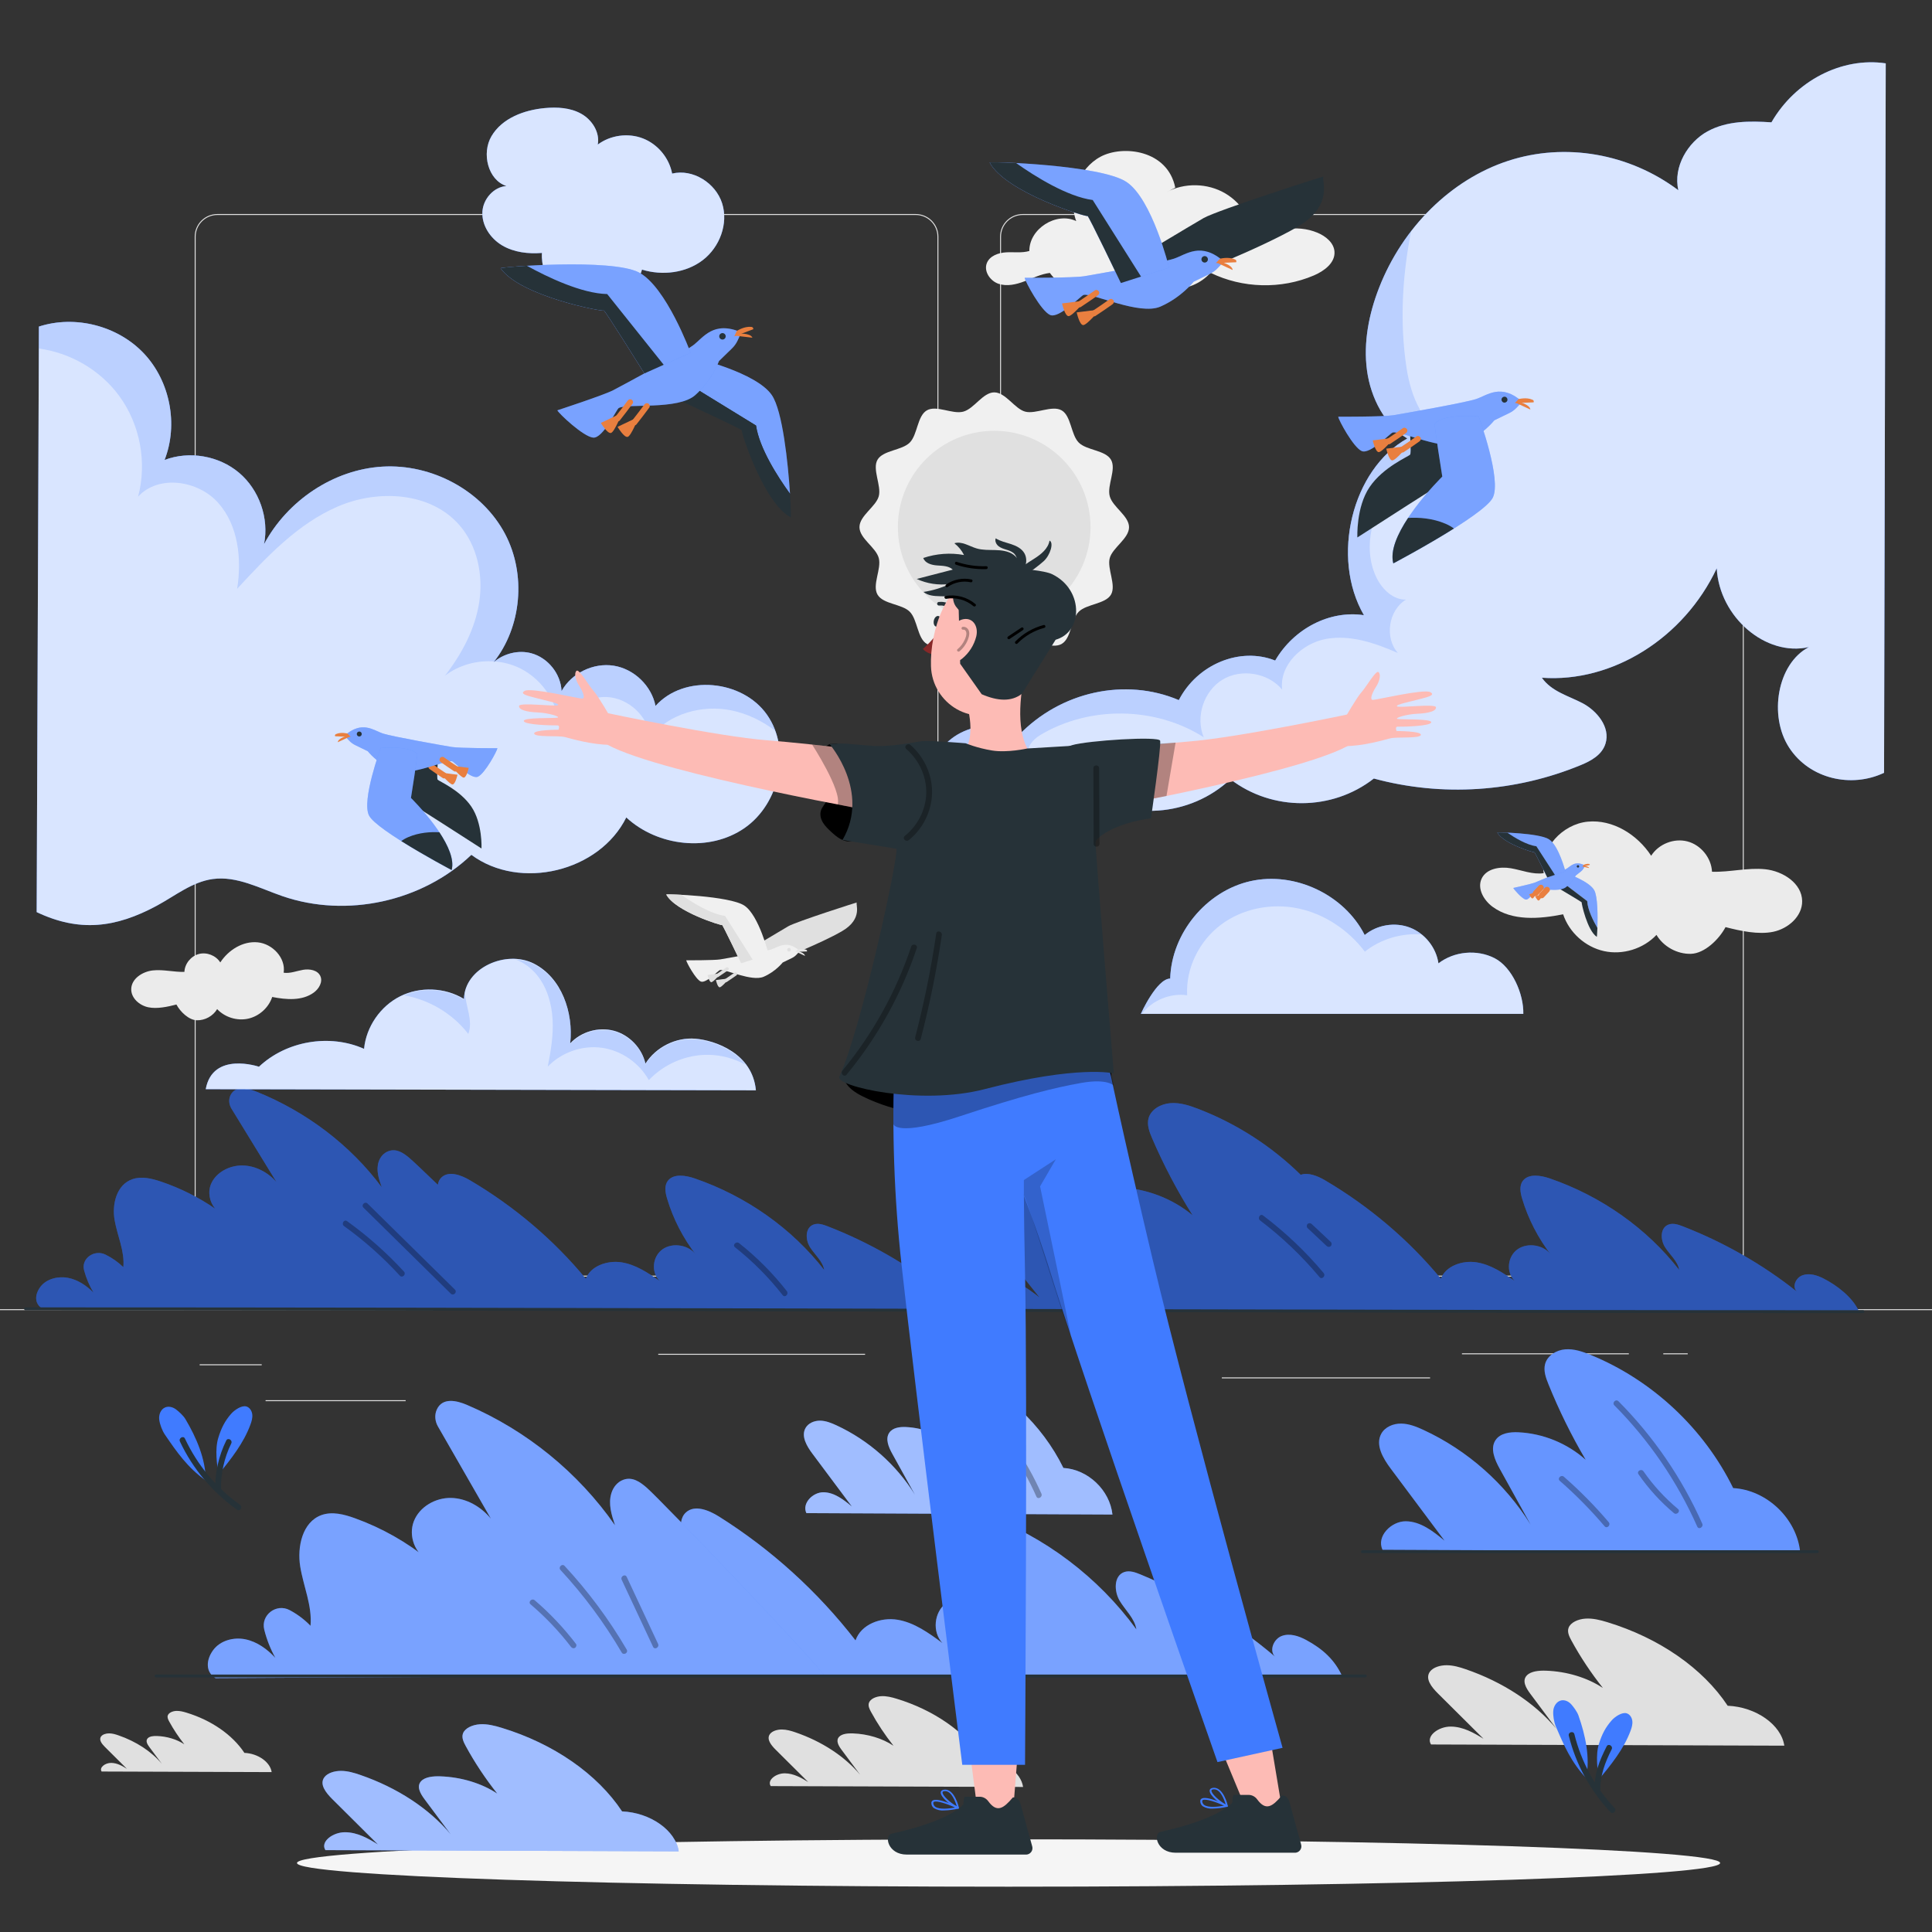 <?xml version="1.0" encoding="utf-8"?>
<!-- Generator: Adobe Illustrator 27.5.0, SVG Export Plug-In . SVG Version: 6.00 Build 0)  -->
<svg version="1.1" xmlns="http://www.w3.org/2000/svg" xmlns:xlink="http://www.w3.org/1999/xlink" x="0px" y="0px"
	 viewBox="0 0 500 500" style="enable-background:new 0 0 500 500;" xml:space="preserve">
<rect x="0" y="0" width="500" height="500" fill="#333333" stroke="none"/>
<g id="Background_complete">
	<g>
		<g>
			<path style="fill:#E0E0E0;" d="M375.477,446.837c3.222,0.031,5.977,1.635,8.458,3.161c-3.932-3.909-7.865-7.818-11.797-11.727
				c-1.672-1.662-3.411-3.849-2.059-5.664c0.829-1.112,2.644-1.661,4.355-1.646c1.711,0.015,3.346,0.502,4.899,1.036
				c9.597,3.298,17.852,8.715,23.439,15.381c-2.255-3.026-4.511-6.051-6.766-9.077c-1.083-1.453-2.156-3.299-0.894-4.67
				c1.029-1.119,3.128-1.32,4.951-1.258c5.416,0.182,10.725,1.79,14.766,4.473c-3.124-3.942-5.854-8.056-8.159-12.297
				c-0.567-1.043-1.117-2.183-0.723-3.27c0.501-1.384,2.463-2.263,4.388-2.382c1.925-0.12,3.818,0.368,5.605,0.912
				c13.458,4.095,24.772,11.946,31.183,21.638c7.318,0.301,13.875,4.925,14.655,10.335l-91.426-0.312
				C368.945,449.316,372.255,446.806,375.477,446.837z"/>
		</g>
	</g>
	<g>
		<g>
			<path style="fill:#E0E0E0;" d="M203.12,458.934c2.301,0.022,4.27,1.168,6.042,2.258c-2.809-2.793-5.618-5.585-8.428-8.378
				c-1.194-1.187-2.437-2.749-1.471-4.046c0.592-0.794,1.889-1.187,3.111-1.176c1.222,0.011,2.39,0.359,3.5,0.74
				c6.856,2.356,12.753,6.226,16.745,10.988c-1.611-2.162-3.223-4.323-4.834-6.485c-0.774-1.038-1.54-2.357-0.638-3.336
				c0.735-0.799,2.235-0.943,3.537-0.899c3.869,0.13,7.662,1.279,10.549,3.195c-2.232-2.816-4.182-5.755-5.829-8.785
				c-0.405-0.745-0.798-1.56-0.517-2.336c0.358-0.989,1.76-1.617,3.135-1.702c1.375-0.085,2.727,0.263,4.004,0.651
				c9.614,2.925,17.697,8.534,22.277,15.458c5.228,0.215,9.912,3.518,10.47,7.383l-65.313-0.223
				C198.454,460.705,200.819,458.912,203.12,458.934z"/>
		</g>
	</g>
	<g>
		<g>
			<path style="fill:#E0E0E0;" d="M28.765,456.237c1.551,0.015,2.877,0.787,4.071,1.522c-1.893-1.882-3.786-3.763-5.679-5.645
				c-0.805-0.8-1.642-1.853-0.991-2.726c0.399-0.535,1.273-0.8,2.096-0.793c0.823,0.007,1.611,0.242,2.358,0.499
				c4.62,1.587,8.593,4.195,11.283,7.404c-1.086-1.456-2.171-2.913-3.257-4.369c-0.521-0.699-1.038-1.588-0.43-2.248
				c0.496-0.538,1.506-0.635,2.383-0.606c2.607,0.087,5.163,0.861,7.108,2.153c-1.504-1.897-2.818-3.878-3.928-5.919
				c-0.273-0.502-0.538-1.051-0.348-1.574c0.241-0.667,1.186-1.089,2.112-1.147c0.926-0.058,1.838,0.177,2.698,0.439
				c6.478,1.971,11.924,5.75,15.01,10.416c3.522,0.145,6.679,2.371,7.054,4.975l-44.009-0.15
				C25.621,457.43,27.214,456.222,28.765,456.237z"/>
		</g>
	</g>
	<g>
		<g>
			<g>
				<g>
					<path style="fill:#E0E0E0;" d="M445.424,330.389H264.678c-3.232,0-5.862-2.63-5.862-5.862V61.253
						c0-3.232,2.63-5.862,5.862-5.862h180.746c3.232,0,5.862,2.629,5.862,5.862v263.273
						C451.286,327.759,448.656,330.389,445.424,330.389z M264.678,55.641c-3.095,0-5.612,2.518-5.612,5.612v263.273
						c0,3.095,2.518,5.612,5.612,5.612h180.746c3.095,0,5.612-2.518,5.612-5.612V61.253c0-3.094-2.518-5.612-5.612-5.612H264.678z"
						/>
				</g>
			</g>
			<g>
				<g>
					<path style="fill:#E0E0E0;" d="M236.996,330.389H56.249c-3.232,0-5.862-2.63-5.862-5.862V61.253
						c0-3.232,2.629-5.862,5.862-5.862h180.747c3.232,0,5.862,2.629,5.862,5.862v263.273
						C242.858,327.759,240.228,330.389,236.996,330.389z M56.249,55.641c-3.094,0-5.612,2.518-5.612,5.612v263.273
						c0,3.095,2.518,5.612,5.612,5.612h180.747c3.095,0,5.612-2.518,5.612-5.612V61.253c0-3.094-2.518-5.612-5.612-5.612H56.249z"/>
				</g>
			</g>
		</g>
		<g>
			<g>
				<g>
					<rect x="0" y="338.814" style="fill:#E0E0E0;" width="500" height="0.25"/>
				</g>
			</g>
			<rect x="51.672" y="353.078" style="fill:#E0E0E0;" width="16.06" height="0.25"/>
			<rect x="170.352" y="350.368" style="fill:#E0E0E0;" width="53.53" height="0.25"/>
			<rect x="68.732" y="362.368" style="fill:#E0E0E0;" width="36.25" height="0.25"/>
			<rect x="378.352" y="350.238" style="fill:#E0E0E0;" width="43.19" height="0.25"/>
			<rect x="430.452" y="350.238" style="fill:#E0E0E0;" width="6.33" height="0.25"/>
			<rect x="316.212" y="356.468" style="fill:#E0E0E0;" width="53.89" height="0.25"/>
		</g>
	</g>
	<g>
		<path style="fill:#F0F0F0;" d="M292.194,136.435c0,2.951-4.268,5.296-4.996,8.013c-0.728,2.718,1.746,6.977,0.327,9.433
			c-1.42,2.456-6.313,2.41-8.34,4.427c-2.027,2.017-1.933,6.902-4.427,8.34c-2.494,1.438-6.621-1.074-9.433-0.327
			c-2.811,0.747-5.071,4.996-8.013,4.996c-2.942,0-5.296-4.268-8.013-4.996c-2.718-0.728-6.967,1.756-9.433,0.327
			c-2.465-1.429-2.4-6.313-4.427-8.34c-2.027-2.027-6.892-1.924-8.34-4.427c-1.448-2.503,1.074-6.649,0.327-9.451
			c-0.747-2.802-4.996-5.062-4.996-8.013s4.268-5.286,4.996-8.004c0.729-2.718-1.746-6.976-0.327-9.433
			c1.42-2.456,6.313-2.41,8.34-4.436c2.027-2.027,1.933-6.892,4.427-8.34c2.494-1.447,6.621,1.084,9.433,0.327
			c2.811-0.756,5.071-4.987,8.013-4.987c2.942,0,5.296,4.268,8.013,4.987c2.718,0.719,6.967-1.746,9.433-0.327
			c2.466,1.42,2.4,6.314,4.427,8.34c2.027,2.027,6.892,1.933,8.34,4.436c1.448,2.503-1.074,6.621-0.327,9.433
			C287.945,131.224,292.194,133.493,292.194,136.435z"/>
		
			<ellipse transform="matrix(0.005 -1 1 0.005 119.58 393.048)" style="fill:#E0E0E0;" cx="257.31" cy="136.431" rx="24.927" ry="24.927"/>
	</g>
	<g>
		<path style="fill:#F0F0F0;" d="M345.364,65.134c-0.155-2.305-2.254-4.005-4.384-4.9c-5.366-2.255-12.018-1.023-16.22,3.006
			c-0.073-5.317-3.086-10.501-7.669-13.197c-4.584-2.696-10.578-2.81-15.261-0.291l2.329-1.182
			c-1.991-9.838-13.621-11.077-19.331-8.017c-5.71,3.06-8.559,10.584-6.308,16.658c-5.167-2.465-12.185,2.016-12.123,7.74
			c-1.934,0.575-4.008,0.238-6.022,0.354c-2.015,0.116-4.259,0.922-4.989,2.803c-0.832,2.143,0.883,4.619,3.063,5.348
			c2.18,0.729,4.576,0.152,6.723-0.666c2.148-0.818,4.245-1.883,6.527-2.154c2.451,3.374,6.549,5.489,10.719,5.534
			c4.17,0.045,8.312-1.982,10.835-5.302c5.121,5.507,15.057,5.368,20.022-0.279c8.263,4.056,18.3,4.315,26.761,0.691
			C342.701,70.14,345.559,68.026,345.364,65.134z"/>
	</g>
	<g>
		<path style="fill:#E0E0E0;" d="M192.896,246.355c0,0,9.124-5.498,11.133-6.654c2.009-1.156,18.188-6.356,17.725-6.125
			c-0.462,0.231,1.734,4.16-3.814,7.396c-5.547,3.236-16.988,7.743-17.451,7.743S192.896,246.355,192.896,246.355z"/>
		<g>
			<path style="fill:#F0F0F0;" d="M177.598,248.526c0,0,7.237,0.022,8.785-0.233c1.547-0.255,11.457-1.998,13.254-2.589
				c1.797-0.591,3.988-2.584,7.385,0.419l-0.896,0.954c-0.332,0.353-0.725,0.643-1.161,0.855l-2.412,1.173
				c0,0-1.813,2.327-4.905,3.674c-3.092,1.347-9.973-2.034-11.342-1.726c-0.376,0.085-3.609,3.545-4.949,2.963
				C180.017,253.435,177.641,249.028,177.598,248.526z"/>
			<g>
				<path style="fill:#E0E0E0;" d="M187.971,250.379c-0.827,0.586-1.664,1.159-2.51,1.718c-0.187,0.123-0.284,0.384-0.154,0.586
					c0.12,0.186,0.386,0.286,0.586,0.154c0.846-0.559,1.683-1.132,2.51-1.718c0.182-0.129,0.286-0.38,0.154-0.586
					C188.44,250.352,188.166,250.241,187.971,250.379L187.971,250.379z"/>
			</g>
			<path style="fill:#E0E0E0;" d="M183.118,252.311c0,0,0.395,1.829,0.945,1.877c0.55,0.048,2.492-2.308,2.492-2.308
				L183.118,252.311z"/>
			<g>
				<path style="fill:#E0E0E0;" d="M190.133,251.702c-0.827,0.586-1.664,1.159-2.51,1.718c-0.187,0.123-0.284,0.384-0.154,0.586
					c0.12,0.186,0.386,0.286,0.586,0.154c0.846-0.559,1.683-1.132,2.51-1.718c0.182-0.129,0.286-0.38,0.154-0.586
					C190.602,251.675,190.328,251.564,190.133,251.702L190.133,251.702z"/>
			</g>
			<path style="fill:#E0E0E0;" d="M185.28,253.633c0,0,0.395,1.828,0.945,1.877c0.55,0.048,2.492-2.308,2.492-2.308L185.28,253.633z
				"/>
			<path style="fill:#F0F0F0;" d="M172.426,231.501c-0.105-0.194,16.407,0.331,20.213,2.868c3.806,2.537,6.29,12.652,6.29,12.652
				l-7.119,2.274c0,0-4.845-10.113-4.924-9.899C186.805,239.609,174.821,235.937,172.426,231.501z"/>
			<path style="fill:#E0E0E0;" d="M204.638,245.947c-0.083,0.25-0.352,0.386-0.602,0.303c-0.25-0.083-0.386-0.352-0.303-0.602
				c0.083-0.25,0.352-0.386,0.602-0.303C204.585,245.427,204.72,245.697,204.638,245.947z"/>
			<path style="fill:#E6E6E6;" d="M205.84,246.355l0.583-0.64c0,0,1.258-0.351,2.22,0.091c0,0,0.311,0.076,0.196,0.424
				L205.84,246.355L205.84,246.355z"/>
			<path style="fill:#E6E6E6;" d="M208.322,247.377l-2.324-1.077l0.482-0.162C206.48,246.138,208.265,246.582,208.322,247.377z"/>
			<path style="fill:#E0E0E0;" d="M194.785,248.345l-7.137-11.309c-3.733-0.491-8.524-3.481-11.322-5.465
				c-2.332-0.12-3.934-0.13-3.901-0.069c2.395,4.436,14.38,8.108,14.459,7.895c0.079-0.214,4.924,9.899,4.924,9.899L194.785,248.345
				z"/>
		</g>
	</g>
	<g>
		<path style="fill:#EBEBEB;" d="M82.9,252.594c-0.711-1.548-2.785-1.895-4.465-1.606c-1.679,0.289-3.339,0.998-5.025,0.751
			c0.587-3.811-2.87-7.484-6.708-7.863c-3.838-0.379-7.587,1.973-9.693,5.203c-1.131-1.798-3.484-2.727-5.538-2.187
			s-3.647,2.505-3.749,4.626c-2.714,0.09-5.425-0.661-8.126-0.379c-2.701,0.282-5.6,2.142-5.635,4.857
			c-0.03,2.324,2.131,4.208,4.405,4.685c2.275,0.477,5.043-0.131,7.293-0.711c0.977,1.854,3.192,4.023,5.287,4.078
			c2.095,0.056,4.18-1.091,5.254-2.891c2.004,2.13,5.16,3.104,8.017,2.474c2.856-0.63,5.309-2.842,6.231-5.617
			c3.648,0.723,7.766,1.052,10.766-1.144C82.556,255.892,83.594,254.104,82.9,252.594z"/>
	</g>
	<g>
		<path style="fill:#EBEBEB;" d="M383.427,227.426c1.205-2.625,4.722-3.213,7.569-2.723c2.847,0.49,5.661,1.692,8.519,1.274
			c-0.996-6.462,4.866-12.688,11.373-13.33s12.862,3.345,16.434,8.822c1.918-3.047,5.907-4.623,9.389-3.708
			c3.483,0.915,6.183,4.247,6.356,7.843c4.602,0.153,9.197-1.12,13.777-0.642c4.579,0.479,9.493,3.631,9.553,8.235
			c0.051,3.94-3.612,7.134-7.468,7.943c-3.856,0.809-8.549-0.221-12.365-1.205c-1.656,3.143-5.412,6.82-8.963,6.915
			c-3.551,0.094-7.086-1.85-8.907-4.9c-3.398,3.611-8.749,5.262-13.591,4.194c-4.842-1.068-9.001-4.818-10.565-9.523
			c-6.184,1.225-13.166,1.784-18.253-1.939C384.011,233.016,382.252,229.986,383.427,227.426z"/>
	</g>
</g>
<g id="Background_simple" style="display:none;">
	<g style="display:inline;">
		<path style="fill:#407BFF;" d="M322.7,43.278c-10.357-7.856-24.029-10.447-36.97-9.213c-16.284,1.553-31.949,8.945-43.5,20.528
			c-10.578,10.607-18.341,24.958-32.1,30.882c-8.078,3.478-17.196,3.513-25.968,2.859c-8.771-0.654-17.589-1.938-26.322-0.892
			c-8.733,1.046-17.628,4.831-22.473,12.172c-4.844,7.341-1.789,20.658,5.794,29.705c19.609,22.077,40.251,23.061,65.295,27.894
			c25.044,4.833,51.347,1.84,75.211-7.166c21.799-8.227,42.525-22.359,52.703-43.319C344.548,85.768,341.264,57.358,322.7,43.278z"
			/>
	</g>
	<g style="display:inline;opacity:0.9;">
		<path style="fill:#FFFFFF;" d="M322.7,43.278c-10.357-7.856-24.029-10.447-36.97-9.213c-16.284,1.553-31.949,8.945-43.5,20.528
			c-10.578,10.607-18.341,24.958-32.1,30.882c-8.078,3.478-17.196,3.513-25.968,2.859c-8.771-0.654-17.589-1.938-26.322-0.892
			c-8.733,1.046-17.628,4.831-22.473,12.172c-4.844,7.341-1.789,20.658,5.794,29.705c19.609,22.077,40.251,23.061,65.295,27.894
			c25.044,4.833,51.347,1.84,75.211-7.166c21.799-8.227,42.525-22.359,52.703-43.319C344.548,85.768,341.264,57.358,322.7,43.278z"
			/>
	</g>
</g>
<g id="Shadow">
	<g>
		<g>
			<path style="fill:#F5F5F5;" d="M445.172,482.143c0,3.387-82.45,6.132-184.158,6.132s-184.158-2.746-184.158-6.132
				c0-3.387,82.45-6.132,184.158-6.132S445.172,478.757,445.172,482.143z"/>
		</g>
	</g>
</g>
<g id="Plants">
	<g>
		<g>
			<g>
				<path style="fill:#407BFF;" d="M213.135,386.195c2.791,0.036,5.178,1.908,7.328,3.689c-3.407-4.562-6.814-9.123-10.22-13.685
					c-1.448-1.939-2.956-4.491-1.783-6.609c0.718-1.297,2.291-1.939,3.773-1.922c1.482,0.018,2.899,0.586,4.244,1.209
					c8.315,3.849,15.466,10.17,20.307,17.949c-1.954-3.531-3.908-7.062-5.862-10.593c-0.938-1.696-1.867-3.85-0.774-5.45
					c0.892-1.306,2.71-1.54,4.29-1.469c4.692,0.212,9.292,2.088,12.792,5.219c-2.706-4.6-5.071-9.401-7.069-14.35
					c-0.491-1.217-0.967-2.548-0.627-3.815c0.434-1.616,2.134-2.641,3.802-2.78s3.307,0.429,4.856,1.064
					c11.659,4.779,21.461,13.941,27.015,25.251c6.34,0.351,12.021,5.747,12.697,12.06l-79.207-0.364
					C207.477,389.088,210.344,386.159,213.135,386.195z"/>
			</g>
			<g style="opacity:0.5;">
				<path style="fill:#FFFFFF;" d="M213.135,386.195c2.791,0.036,5.178,1.908,7.328,3.689c-3.407-4.562-6.814-9.123-10.22-13.685
					c-1.448-1.939-2.956-4.491-1.783-6.609c0.718-1.297,2.291-1.939,3.773-1.922c1.482,0.018,2.899,0.586,4.244,1.209
					c8.315,3.849,15.466,10.17,20.307,17.949c-1.954-3.531-3.908-7.062-5.862-10.593c-0.938-1.696-1.867-3.85-0.774-5.45
					c0.892-1.306,2.71-1.54,4.29-1.469c4.692,0.212,9.292,2.088,12.792,5.219c-2.706-4.6-5.071-9.401-7.069-14.35
					c-0.491-1.217-0.967-2.548-0.627-3.815c0.434-1.616,2.134-2.641,3.802-2.78s3.307,0.429,4.856,1.064
					c11.659,4.779,21.461,13.941,27.015,25.251c6.34,0.351,12.021,5.747,12.697,12.06l-79.207-0.364
					C207.477,389.088,210.344,386.159,213.135,386.195z"/>
			</g>
		</g>
		<g style="opacity:0.3;">
			<g>
				<path d="M251.736,386.224c-2.616-3.078-5.456-5.957-8.498-8.615c-0.724-0.633-1.789,0.424-1.061,1.061
					c3.042,2.657,5.882,5.537,8.498,8.615c0.262,0.309,0.791,0.27,1.061,0C252.042,386.979,252,386.534,251.736,386.224
					L251.736,386.224z"/>
			</g>
		</g>
		<g style="opacity:0.3;">
			<g>
				<path d="M269.515,386.554c-3.847-8.652-9.258-16.542-15.927-23.262c-0.681-0.686-1.742,0.374-1.061,1.061
					c6.585,6.636,11.894,14.417,15.692,22.959C268.611,388.191,269.904,387.429,269.515,386.554L269.515,386.554z"/>
			</g>
		</g>
		<g style="opacity:0.3;">
			<g>
				<path d="M264.877,383.72c-2.472-2.066-4.67-4.447-6.507-7.095c-0.231-0.332-0.657-0.485-1.026-0.269
					c-0.329,0.193-0.501,0.692-0.269,1.026c1.91,2.754,4.169,5.249,6.741,7.398c0.311,0.26,0.756,0.304,1.061,0
					C265.143,384.513,265.189,383.981,264.877,383.72L264.877,383.72z"/>
			</g>
		</g>
	</g>
	<g>
		<g>
			<path style="fill:#407BFF;" d="M369.336,339.491l111.662-0.34c-1.69-3.47-5.53-6.48-9.11-8.296
				c-1.648-0.836-3.623-1.444-5.377-0.823c-1.754,0.62-2.802,2.955-1.502,4.22c-8.825-7.013-18.821-12.73-29.511-16.882
				c-1.148-0.445-2.433-0.877-3.601-0.482c-2.294,0.777-2.226,3.954-0.969,5.913c1.257,1.959,3.275,3.607,3.658,5.864
				c-8.359-10.75-20.178-19.106-33.505-23.689c-2.355-0.81-5.487-1.303-6.952,0.605c-0.99,1.29-0.662,3.067-0.207,4.598
				c1.563,5.257,4.134,10.249,7.553,14.667c-1.764-2.623-6.027-3.406-8.687-1.561c-2.66,1.845-3.081,5.944-0.807,8.197
				c-3.005-2.075-6.159-4.21-9.84-4.789c-3.681-0.579-8.028,0.939-9.239,4.247c-8.308-10.054-18.515-18.727-30.006-25.494
				c-1.876-1.105-4.374-2.11-6.268-1.404c-7.469-7.331-16.544-13.232-26.556-17.076c-2.291-0.879-4.717-1.668-7.184-1.474
				c-2.467,0.193-4.982,1.614-5.625,3.853c-0.504,1.757,0.2,3.601,0.927,5.288c2.955,6.86,6.454,13.514,10.459,19.89
				c-5.18-4.339-11.985-6.94-18.927-7.234c-2.337-0.099-5.027,0.226-6.347,2.035c-1.617,2.218-0.243,5.203,1.146,7.554
				c2.891,4.894,5.782,9.788,8.673,14.682c-7.162-10.782-17.743-19.543-30.045-24.877c-1.99-0.863-4.086-1.651-6.279-1.675
				c-2.193-0.024-4.52,0.866-5.582,2.663c-1.734,2.935,0.496,6.473,2.639,9.16c5.04,6.323,10.081,12.645,15.122,18.968
				c-3.181-2.468-6.712-5.062-10.842-5.113c-1.75-0.021-3.515,0.7-4.837,1.798c-0.851-0.583-1.767-1.123-2.762-1.628
				c-1.648-0.836-3.623-1.444-5.377-0.823c-1.754,0.62-2.802,2.955-1.502,4.22c-8.825-7.013-18.821-12.73-29.511-16.882
				c-1.148-0.445-2.433-0.877-3.601-0.482c-2.294,0.777-2.225,3.954-0.969,5.913c1.256,1.959,3.275,3.607,3.658,5.864
				c-8.359-10.75-20.178-19.106-33.505-23.689c-2.355-0.81-5.487-1.303-6.951,0.605c-0.99,1.29-0.662,3.067-0.207,4.598
				c1.563,5.257,4.134,10.249,7.553,14.667c-1.764-2.623-6.027-3.406-8.687-1.561c-2.66,1.845-3.081,5.944-0.807,8.197
				c-3.005-2.075-6.159-4.21-9.84-4.789c-3.681-0.579-8.028,0.939-9.239,4.247c-8.308-10.054-18.515-18.727-30.006-25.494
				c-2.235-1.316-5.355-2.5-7.28-0.808c-0.591,0.52-0.917,1.226-1.025,1.979c-3.829-3.691-6.704-6.403-7.544-7.09
				c-1.432-1.17-3.149-2.333-5.173-1.627c-1.283,0.448-2.187,1.515-2.592,2.74c-0.734,2.223,0.035,4.475,0.793,6.614
				c-8.093-10.874-19.495-19.561-32.508-24.768c-2.276-0.911-5.358-1.58-6.612,0.911c-0.565,1.122-0.433,2.446,0.227,3.522
				l11.633,18.973c-2.161-2.464-5.38-4.217-8.783-4.268c-3.404-0.051-6.883,1.81-8.133,4.776c-0.889,2.109-0.409,4.665,1.071,6.406
				c-4.289-2.947-9.028-5.322-14.033-7.009c-2.364-0.797-4.988-1.44-7.35-0.639c-4.159,1.411-5.359,6.491-4.652,10.581
				c0.707,4.091,2.654,8.067,2.26,12.194c-1.332-1.295-2.887-2.384-4.581-3.228c-2.929-1.459-6.383,1.011-5.58,4.026
				c0.538,2.02,1.357,3.975,2.437,5.794c-1.793-1.799-4.023-3.329-6.598-3.817c-2.575-0.488-5.518,0.249-7.069,2.236
				c-1.55,1.987-1.73,4.488,0.519,5.76l247.543,0.512c-0.024-0.048-0.052-0.091-0.076-0.139L369.336,339.491
				C369.323,339.379,369.351,339.602,369.336,339.491z"/>
		</g>
		<g style="opacity:0.3;">
			<g>
				<path d="M94.067,312.546c7.533,7.417,15.066,14.834,22.6,22.252c0.688,0.678,1.75-0.382,1.061-1.061
					c-7.533-7.417-15.066-14.835-22.6-22.252C94.44,310.807,93.378,311.867,94.067,312.546L94.067,312.546z"/>
			</g>
		</g>
		<g style="opacity:0.3;">
			<g>
				<path d="M89.049,317.318c5.238,3.767,10.069,8.072,14.432,12.825c0.654,0.713,1.713-0.35,1.061-1.061
					c-4.45-4.849-9.393-9.217-14.735-13.06C89.021,315.458,88.272,316.759,89.049,317.318L89.049,317.318z"/>
			</g>
		</g>
		<g style="opacity:0.3;">
			<g>
				<path d="M190.222,322.795c4.592,3.629,8.737,7.794,12.342,12.404c0.594,0.76,1.649-0.308,1.061-1.061
					c-3.605-4.611-7.75-8.776-12.342-12.405C190.533,321.142,189.464,322.197,190.222,322.795L190.222,322.795z"/>
			</g>
		</g>
		<g style="opacity:0.3;">
			<g>
				<path d="M326.121,315.856c5.664,4.284,10.82,9.219,15.376,14.665c0.62,0.741,1.676-0.325,1.061-1.061
					c-4.643-5.55-9.908-10.535-15.679-14.899C326.108,313.979,325.36,315.281,326.121,315.856L326.121,315.856z"/>
			</g>
		</g>
		<g style="opacity:0.3;">
			<g>
				<path d="M338.403,317.832c1.648,1.548,3.296,3.096,4.945,4.645c0.295,0.277,0.768,0.293,1.061,0c0.28-0.28,0.296-0.782,0-1.061
					c-1.648-1.548-3.296-3.097-4.945-4.645c-0.295-0.277-0.768-0.293-1.061,0C338.122,317.052,338.106,317.554,338.403,317.832
					L338.403,317.832z"/>
			</g>
		</g>
		<g style="opacity:0.3;">
			<path d="M369.336,339.491l111.662-0.34c-1.69-3.47-5.53-6.48-9.11-8.296c-1.648-0.836-3.623-1.444-5.377-0.823
				c-1.754,0.62-2.802,2.955-1.502,4.22c-8.825-7.013-18.821-12.73-29.511-16.882c-1.148-0.445-2.433-0.877-3.601-0.482
				c-2.294,0.777-2.226,3.954-0.969,5.913c1.257,1.959,3.275,3.607,3.658,5.864c-8.359-10.75-20.178-19.106-33.505-23.689
				c-2.355-0.81-5.487-1.303-6.952,0.605c-0.99,1.29-0.662,3.067-0.207,4.598c1.563,5.257,4.134,10.249,7.553,14.667
				c-1.764-2.623-6.027-3.406-8.687-1.561c-2.66,1.845-3.081,5.944-0.807,8.197c-3.005-2.075-6.159-4.21-9.84-4.789
				c-3.681-0.579-8.028,0.939-9.239,4.247c-8.308-10.054-18.515-18.727-30.006-25.494c-1.876-1.105-4.374-2.11-6.268-1.404
				c-7.469-7.331-16.544-13.232-26.556-17.076c-2.291-0.879-4.717-1.668-7.184-1.474c-2.467,0.193-4.982,1.614-5.625,3.853
				c-0.504,1.757,0.2,3.601,0.927,5.288c2.955,6.86,6.454,13.514,10.459,19.89c-5.18-4.339-11.985-6.94-18.927-7.234
				c-2.337-0.099-5.027,0.226-6.347,2.035c-1.617,2.218-0.243,5.203,1.146,7.554c2.891,4.894,5.782,9.788,8.673,14.682
				c-7.162-10.782-17.743-19.543-30.045-24.877c-1.99-0.863-4.086-1.651-6.279-1.675c-2.193-0.024-4.52,0.866-5.582,2.663
				c-1.734,2.935,0.496,6.473,2.639,9.16c5.04,6.323,10.081,12.645,15.122,18.968c-3.181-2.468-6.712-5.062-10.842-5.113
				c-1.75-0.021-3.515,0.7-4.837,1.798c-0.851-0.583-1.767-1.123-2.762-1.628c-1.648-0.836-3.623-1.444-5.377-0.823
				c-1.754,0.62-2.802,2.955-1.502,4.22c-8.825-7.013-18.821-12.73-29.511-16.882c-1.148-0.445-2.433-0.877-3.601-0.482
				c-2.294,0.777-2.225,3.954-0.969,5.913c1.256,1.959,3.275,3.607,3.658,5.864c-8.359-10.75-20.178-19.106-33.505-23.689
				c-2.355-0.81-5.487-1.303-6.951,0.605c-0.99,1.29-0.662,3.067-0.207,4.598c1.563,5.257,4.134,10.249,7.553,14.667
				c-1.764-2.623-6.027-3.406-8.687-1.561c-2.66,1.845-3.081,5.944-0.807,8.197c-3.005-2.075-6.159-4.21-9.84-4.789
				c-3.681-0.579-8.028,0.939-9.239,4.247c-8.308-10.054-18.515-18.727-30.006-25.494c-2.235-1.316-5.355-2.5-7.28-0.808
				c-0.591,0.52-0.917,1.226-1.025,1.979c-3.829-3.691-6.704-6.403-7.544-7.09c-1.432-1.17-3.149-2.333-5.173-1.627
				c-1.283,0.448-2.187,1.515-2.592,2.74c-0.734,2.223,0.035,4.475,0.793,6.614c-8.093-10.874-19.495-19.561-32.508-24.768
				c-2.276-0.911-5.358-1.58-6.612,0.911c-0.565,1.122-0.433,2.446,0.227,3.522l11.633,18.973c-2.161-2.464-5.38-4.217-8.783-4.268
				c-3.404-0.051-6.883,1.81-8.133,4.776c-0.889,2.109-0.409,4.665,1.071,6.406c-4.289-2.947-9.028-5.322-14.033-7.009
				c-2.364-0.797-4.988-1.44-7.35-0.639c-4.159,1.411-5.359,6.491-4.652,10.581c0.707,4.091,2.654,8.067,2.26,12.194
				c-1.332-1.295-2.887-2.384-4.581-3.228c-2.929-1.459-6.383,1.011-5.58,4.026c0.538,2.02,1.357,3.975,2.437,5.794
				c-1.793-1.799-4.023-3.329-6.598-3.817c-2.575-0.488-5.518,0.249-7.069,2.236c-1.55,1.987-1.73,4.488,0.519,5.76l247.543,0.512
				c-0.024-0.048-0.052-0.091-0.076-0.139L369.336,339.491C369.323,339.379,369.351,339.602,369.336,339.491z"/>
		</g>
		<g>
			<g>
				<path style="fill:#263238;" d="M6.599,339.096c61.954,0.001,123.908,0.114,185.861,0.25
					c61.982,0.137,123.964,0.297,185.946,0.396c34.58,0.055,69.16,0.09,103.741,0.091c0.483,0,0.483-0.75,0-0.75
					c-61.954-0.001-123.908-0.114-185.861-0.25c-61.982-0.137-123.964-0.297-185.946-0.396c-34.58-0.055-69.16-0.09-103.741-0.091
					C6.116,338.346,6.115,339.096,6.599,339.096L6.599,339.096z"/>
			</g>
		</g>
	</g>
	<g>
		<g>
			<path style="fill:#407BFF;" d="M89.345,474.18c3.222,0.031,5.977,1.635,8.458,3.161c-3.932-3.909-7.865-7.818-11.797-11.727
				c-1.672-1.662-3.411-3.849-2.059-5.664c0.829-1.111,2.644-1.661,4.355-1.647c1.711,0.015,3.346,0.502,4.899,1.036
				c9.597,3.298,17.852,8.715,23.439,15.381c-2.255-3.026-4.511-6.052-6.766-9.077c-1.083-1.453-2.156-3.299-0.894-4.67
				c1.029-1.119,3.128-1.32,4.952-1.258c5.416,0.182,10.725,1.79,14.766,4.473c-3.124-3.942-5.854-8.056-8.159-12.297
				c-0.567-1.043-1.117-2.183-0.723-3.27c0.502-1.384,2.464-2.263,4.388-2.382c1.924-0.12,3.818,0.368,5.605,0.912
				c13.458,4.095,24.772,11.946,31.183,21.638c7.318,0.301,13.875,4.925,14.655,10.335l-91.425-0.312
				C82.814,476.659,86.124,474.149,89.345,474.18z"/>
		</g>
		<g style="opacity:0.5;">
			<path style="fill:#FFFFFF;" d="M89.345,474.18c3.222,0.031,5.977,1.635,8.458,3.161c-3.932-3.909-7.865-7.818-11.797-11.727
				c-1.672-1.662-3.411-3.849-2.059-5.664c0.829-1.111,2.644-1.661,4.355-1.647c1.711,0.015,3.346,0.502,4.899,1.036
				c9.597,3.298,17.852,8.715,23.439,15.381c-2.255-3.026-4.511-6.052-6.766-9.077c-1.083-1.453-2.156-3.299-0.894-4.67
				c1.029-1.119,3.128-1.32,4.952-1.258c5.416,0.182,10.725,1.79,14.766,4.473c-3.124-3.942-5.854-8.056-8.159-12.297
				c-0.567-1.043-1.117-2.183-0.723-3.27c0.502-1.384,2.464-2.263,4.388-2.382c1.924-0.12,3.818,0.368,5.605,0.912
				c13.458,4.095,24.772,11.946,31.183,21.638c7.318,0.301,13.875,4.925,14.655,10.335l-91.425-0.312
				C82.814,476.659,86.124,474.149,89.345,474.18z"/>
		</g>
	</g>
	<g>
		<g>
			<g>
				<path style="fill:#407BFF;" d="M177.477,391.452c2.268-2.128,5.944-0.639,8.578,1.016c13.539,8.511,25.566,19.42,35.354,32.065
					c1.427-4.16,6.549-6.07,10.886-5.342c4.337,0.728,8.054,3.414,11.595,6.024c-2.679-2.833-2.183-7.99,0.951-10.31
					c3.134-2.32,8.157-1.335,10.235,1.964c-4.028-5.557-7.057-11.836-8.899-18.447c-0.536-1.926-0.924-4.161,0.243-5.784
					c1.726-2.4,5.416-1.78,8.191-0.762c15.703,5.764,29.629,16.275,39.478,29.795c-0.451-2.839-2.829-4.912-4.31-7.376
					c-1.48-2.464-1.562-6.46,1.142-7.437c1.377-0.497,2.891,0.046,4.243,0.606c12.596,5.222,24.373,12.414,34.771,21.234
					c-1.531-1.592-0.296-4.528,1.77-5.308s4.393-0.016,6.336,1.036c4.218,2.284,7.344,5.054,9.336,9.418l-138.337,0.005
					c-9.76-10.842-19.519-21.683-29.279-32.525c-1.26-1.399-2.549-2.846-3.186-4.618
					C175.938,394.937,176.104,392.74,177.477,391.452z"/>
			</g>
			<g style="opacity:0.3;">
				<path style="fill:#FFFFFF;" d="M177.477,391.452c2.268-2.128,5.944-0.639,8.578,1.016c13.539,8.511,25.566,19.42,35.354,32.065
					c1.427-4.16,6.549-6.07,10.886-5.342c4.337,0.728,8.054,3.414,11.595,6.024c-2.679-2.833-2.183-7.99,0.951-10.31
					c3.134-2.32,8.157-1.335,10.235,1.964c-4.028-5.557-7.057-11.836-8.899-18.447c-0.536-1.926-0.924-4.161,0.243-5.784
					c1.726-2.4,5.416-1.78,8.191-0.762c15.703,5.764,29.629,16.275,39.478,29.795c-0.451-2.839-2.829-4.912-4.31-7.376
					c-1.48-2.464-1.562-6.46,1.142-7.437c1.377-0.497,2.891,0.046,4.243,0.606c12.596,5.222,24.373,12.414,34.771,21.234
					c-1.531-1.592-0.296-4.528,1.77-5.308s4.393-0.016,6.336,1.036c4.218,2.284,7.344,5.054,9.336,9.418l-138.337,0.005
					c-9.76-10.842-19.519-21.683-29.279-32.525c-1.26-1.399-2.549-2.846-3.186-4.618
					C175.938,394.937,176.104,392.74,177.477,391.452z"/>
			</g>
			<g>
				<g>
					<path style="fill:#407BFF;" d="M55.769,434.305c-2.65-1.6-2.438-4.746-0.611-7.245c1.827-2.499,5.295-3.427,8.328-2.812
						c3.034,0.614,5.661,2.538,7.774,4.801c-1.273-2.289-2.238-4.747-2.872-7.288c-0.946-3.792,3.124-6.898,6.575-5.064
						c1.997,1.061,3.829,2.431,5.398,4.06c0.465-5.191-1.83-10.192-2.663-15.338c-0.833-5.145,0.581-11.534,5.481-13.309
						c2.784-1.008,5.875-0.199,8.66,0.803c6.957,2.503,13.484,6.198,19.211,10.875c-3.706-1.534-5.412-6.386-3.938-10.117
						c1.473-3.731,5.572-6.072,9.583-6.008c4.01,0.064,7.803,2.269,10.349,5.368l-13.707-23.864
						c-0.777-1.354-0.933-3.019-0.267-4.431c1.478-3.133,5.109-2.291,7.791-1.145c15.333,6.549,28.767,17.475,38.303,31.152
						c-0.892-2.69-1.799-5.523-0.934-8.319c0.477-1.542,1.542-2.883,3.054-3.447c2.385-0.889,4.408,0.574,6.095,2.046
						c3.829,3.34,43.365,44.642,46.176,48.875l-36.156-0.26L55.769,434.305z"/>
				</g>
			</g>
			<g style="opacity:0.3;">
				<g>
					<path style="fill:#FFFFFF;" d="M55.769,434.305c-2.65-1.6-2.438-4.746-0.611-7.245c1.827-2.499,5.295-3.427,8.328-2.812
						c3.034,0.614,5.661,2.538,7.774,4.801c-1.273-2.289-2.238-4.747-2.872-7.288c-0.946-3.792,3.124-6.898,6.575-5.064
						c1.997,1.061,3.829,2.431,5.398,4.06c0.465-5.191-1.83-10.192-2.663-15.338c-0.833-5.145,0.581-11.534,5.481-13.309
						c2.784-1.008,5.875-0.199,8.66,0.803c6.957,2.503,13.484,6.198,19.211,10.875c-3.706-1.534-5.412-6.386-3.938-10.117
						c1.473-3.731,5.572-6.072,9.583-6.008c4.01,0.064,7.803,2.269,10.349,5.368l-13.707-23.864
						c-0.777-1.354-0.933-3.019-0.267-4.431c1.478-3.133,5.109-2.291,7.791-1.145c15.333,6.549,28.767,17.475,38.303,31.152
						c-0.892-2.69-1.799-5.523-0.934-8.319c0.477-1.542,1.542-2.883,3.054-3.447c2.385-0.889,4.408,0.574,6.095,2.046
						c3.829,3.34,43.365,44.642,46.176,48.875l-36.156-0.26L55.769,434.305z"/>
				</g>
			</g>
		</g>
		<g style="opacity:0.3;">
			<g>
				<path d="M145.057,406.315c6.043,6.522,11.348,13.678,15.838,21.352c0.487,0.833,1.784,0.079,1.295-0.757
					c-4.552-7.78-9.947-15.043-16.073-21.655C145.46,404.545,144.401,405.608,145.057,406.315L145.057,406.315z"/>
			</g>
		</g>
		<g style="opacity:0.3;">
			<g>
				<path d="M160.895,408.853c2.371,5.066,4.742,10.132,7.113,15.198c0.335,0.716,0.67,1.432,1.005,2.147
					c0.409,0.874,1.702,0.113,1.295-0.757c-2.371-5.066-4.742-10.132-7.113-15.198c-0.335-0.716-0.67-1.431-1.005-2.147
					C161.782,407.222,160.488,407.983,160.895,408.853L160.895,408.853z"/>
			</g>
		</g>
		<g style="opacity:0.3;">
			<g>
				<path d="M137.315,415.204c3.853,3.289,7.372,6.971,10.452,10.994c0.248,0.324,0.643,0.487,1.026,0.269
					c0.319-0.181,0.515-0.705,0.269-1.026c-3.161-4.13-6.729-7.921-10.686-11.298C137.645,413.52,136.579,414.576,137.315,415.204
					L137.315,415.204z"/>
			</g>
		</g>
	</g>
	<g>
		<g>
			<g>
				<path style="fill:#407BFF;" d="M363.855,393.702c3.808,0.05,7.065,2.604,9.998,5.033c-4.648-6.224-9.297-12.448-13.945-18.672
					c-1.976-2.646-4.032-6.128-2.433-9.018c0.979-1.77,3.125-2.645,5.148-2.622c2.022,0.024,3.955,0.8,5.791,1.649
					c11.345,5.251,21.102,13.876,27.707,24.49c-2.666-4.818-5.332-9.635-7.998-14.453c-1.28-2.314-2.548-5.253-1.056-7.436
					c1.217-1.781,3.698-2.101,5.853-2.004c6.402,0.289,12.678,2.849,17.454,7.121c-3.693-6.276-6.919-12.827-9.645-19.58
					c-0.67-1.661-1.32-3.476-0.855-5.206c0.593-2.204,2.912-3.603,5.187-3.793c2.275-0.19,4.513,0.586,6.625,1.451
					c15.908,6.52,29.282,19.021,36.86,34.453c8.65,0.479,16.401,7.841,17.324,16.455l-108.07-0.497
					C356.134,397.648,360.046,393.652,363.855,393.702z"/>
			</g>
			<g style="opacity:0.2;">
				<path style="fill:#FFFFFF;" d="M363.855,393.702c3.808,0.05,7.065,2.604,9.998,5.033c-4.648-6.224-9.297-12.448-13.945-18.672
					c-1.976-2.646-4.032-6.128-2.433-9.018c0.979-1.77,3.125-2.645,5.148-2.622c2.022,0.024,3.955,0.8,5.791,1.649
					c11.345,5.251,21.102,13.876,27.707,24.49c-2.666-4.818-5.332-9.635-7.998-14.453c-1.28-2.314-2.548-5.253-1.056-7.436
					c1.217-1.781,3.698-2.101,5.853-2.004c6.402,0.289,12.678,2.849,17.454,7.121c-3.693-6.276-6.919-12.827-9.645-19.58
					c-0.67-1.661-1.32-3.476-0.855-5.206c0.593-2.204,2.912-3.603,5.187-3.793c2.275-0.19,4.513,0.586,6.625,1.451
					c15.908,6.52,29.282,19.021,36.86,34.453c8.65,0.479,16.401,7.841,17.324,16.455l-108.07-0.497
					C356.134,397.648,360.046,393.652,363.855,393.702z"/>
			</g>
		</g>
		<g style="opacity:0.3;">
			<g>
				<path d="M416.33,393.935c-3.569-4.199-7.445-8.128-11.595-11.754c-0.724-0.633-1.789,0.424-1.061,1.061
					c4.15,3.626,8.026,7.555,11.595,11.754C415.895,395.732,416.952,394.667,416.33,393.935L416.33,393.935z"/>
			</g>
		</g>
		<g style="opacity:0.3;">
			<g>
				<path d="M440.544,394.328c-5.232-11.782-12.604-22.539-21.688-31.684c-0.681-0.686-1.742,0.375-1.061,1.061
					c9.001,9.061,16.271,19.709,21.454,31.381C439.64,395.966,440.933,395.204,440.544,394.328L440.544,394.328z"/>
			</g>
		</g>
		<g style="opacity:0.3;">
			<g>
				<path d="M434.258,390.517c-3.391-2.834-6.401-6.104-8.92-9.735c-0.547-0.788-1.847-0.039-1.295,0.757
					c2.593,3.738,5.664,7.121,9.155,10.039C433.934,392.193,435,391.137,434.258,390.517L434.258,390.517z"/>
			</g>
		</g>
	</g>
	<g>
		<g>
			<g>
				<path style="fill:#407BFF;" d="M408.496,443.942c-0.323-0.913-1.205-2.132-1.85-2.854c-0.645-0.723-1.628-1.215-2.578-1.03
					c-1.213,0.236-2.005,1.509-2.088,2.742c-0.083,1.233,0.188,2.867,0.672,4.004c2.066,4.853,3.987,9.301,7.857,13.376
					C411.567,454.875,410.288,449.004,408.496,443.942z"/>
			</g>
		</g>
		<g>
			<g>
				<path style="fill:#263238;" d="M417.843,467.906c-5.048-5.363-8.626-11.953-10.393-19.101c-0.232-0.937-1.678-0.54-1.446,0.399
					c1.828,7.395,5.559,14.218,10.779,19.763C417.445,469.671,418.504,468.608,417.843,467.906L417.843,467.906z"/>
			</g>
		</g>
		<g>
			<path style="fill:#407BFF;" d="M420.986,443.403c-1.202-0.371-3.041,0.88-3.876,1.821c-1.656,1.866-2.533,3.645-3.288,6.023
				c-0.959,3.019-0.355,6.859-0.053,9.314c3.19-3.89,6.435-7.873,8.2-12.584c0.308-0.822,0.572-1.691,0.479-2.564
				C422.356,444.54,421.825,443.662,420.986,443.403z"/>
		</g>
		<g>
			<g>
				<path style="fill:#263238;" d="M414.142,463.297c-0.031-3.815,1.256-7.217,2.954-10.576c0.434-0.859-0.859-1.62-1.295-0.757
					c-0.896,1.773-1.748,3.584-2.329,5.488c-0.578,1.894-0.846,3.866-0.83,5.845C412.649,464.262,414.149,464.264,414.142,463.297
					L414.142,463.297z"/>
			</g>
		</g>
	</g>
	<g>
		<g>
			<g>
				<path style="fill:#407BFF;" d="M47.979,367.248c-0.507-0.852-1.637-1.899-2.428-2.496c-0.792-0.597-1.877-0.894-2.795-0.518
					c-1.171,0.479-1.711,1.916-1.548,3.171c0.164,1.255,0.762,2.841,1.476,3.886c3.045,4.459,5.865,8.541,10.565,11.859
					C53.25,377.611,50.791,371.972,47.979,367.248z"/>
			</g>
		</g>
		<g>
			<g>
				<path style="fill:#263238;" d="M62.111,389.43c-6.142-4.369-11.05-10.304-14.248-17.124c-0.41-0.873-1.703-0.113-1.295,0.757
					c3.31,7.058,8.437,13.146,14.786,17.662C62.141,391.285,62.891,389.985,62.111,389.43L62.111,389.43z"/>
			</g>
		</g>
		<g>
			<path style="fill:#407BFF;" d="M63.771,363.994c-1.234-0.369-3.106,0.927-3.953,1.897c-1.68,1.924-2.563,3.753-3.316,6.193
				c-0.957,3.099-0.307,7.025,0.024,9.536c3.234-4.009,6.523-8.114,8.291-12.951c0.309-0.844,0.572-1.736,0.469-2.629
				C65.183,365.147,64.631,364.252,63.771,363.994z"/>
		</g>
		<g>
			<g>
				<path style="fill:#263238;" d="M57.188,385.534c-0.069-4.142,0.831-8.25,2.659-11.971c0.424-0.863-0.869-1.624-1.295-0.757
					c-1.945,3.959-2.938,8.316-2.864,12.728C55.704,386.498,57.204,386.501,57.188,385.534L57.188,385.534z"/>
			</g>
		</g>
	</g>
	<g>
		<g>
			<path style="fill:#263238;" d="M352.58,401.946c30.595,0,61.191,0,91.786,0c8.647,0,17.293,0,25.94,0c0.483,0,0.483-0.75,0-0.75
				c-30.595,0-61.191,0-91.786,0c-8.647,0-17.293,0-25.94,0C352.098,401.196,352.097,401.946,352.58,401.946L352.58,401.946z"/>
		</g>
	</g>
	<g>
		<g>
			<path style="fill:#263238;" d="M40.38,434.12c40.812,0,81.624,0,122.436,0c40.604,0,81.208,0,121.812,0
				c22.905,0,45.81,0,68.714,0c0.483,0,0.483-0.75,0-0.75c-40.812,0-81.624,0-122.436,0c-40.604,0-81.208,0-121.812,0
				c-22.905,0-45.81,0-68.714,0C39.898,433.37,39.897,434.12,40.38,434.12L40.38,434.12z"/>
		</g>
	</g>
</g>
<g id="Clouds">
	<g>
		<g>
			<g>
				<path style="fill:#407BFF;" d="M458.448,31.661c-5.617-0.381-11.5-0.42-16.553,2.342c-5.053,2.763-8.944,9.146-7.54,15.228
					c-12.732-9.55-29.314-12.415-44.037-7.61c-14.723,4.805-27.31,17.19-33.426,32.892c-2.609,6.698-4.089,14.121-3.113,21.342
					c0.976,7.222,4.663,14.189,10.439,17.62c-14.31,7.948-19.912,30.755-11.233,45.737c-8.805-1.343-18.128,3.422-22.97,11.739
					c-9.051-3.622-20.144,0.932-24.935,10.237c-13.876-5.905-30.64-2.216-41.47,9.124c-8.275-5.984-22.08-0.256-22.479,10.452
					c11.981,6.842,26.397,8.173,39.222,3.619c11.456,8.21,27.651,7.057,38.08-2.71c10.852,8.319,26.334,8.241,37.118-0.189
					c17.637,4.775,36.54,3.546,53.561-3.482c2.619-1.081,5.469-2.607,6.388-5.55c1.339-4.286-2.27-8.54-5.95-10.471
					c-3.681-1.931-8.01-3.01-10.518-6.584c18.251,1.335,36.754-10.242,45.258-28.316c0.688,12.648,12.736,22.942,23.854,20.381
					c-8.232,4.295-10.456,17.816-5.113,26.02c5.343,8.204,16.207,10.503,24.562,6.516l0.437-183.603
					C476.665,14.698,464.65,20.897,458.448,31.661z"/>
			</g>
			<g style="opacity:0.8;">
				<path style="fill:#FFFFFF;" d="M458.448,31.661c-5.617-0.381-11.5-0.42-16.553,2.342c-5.053,2.763-8.944,9.146-7.54,15.228
					c-12.732-9.55-29.314-12.415-44.037-7.61c-14.723,4.805-27.31,17.19-33.426,32.892c-2.609,6.698-4.089,14.121-3.113,21.342
					c0.976,7.222,4.663,14.189,10.439,17.62c-14.31,7.948-19.912,30.755-11.233,45.737c-8.805-1.343-18.128,3.422-22.97,11.739
					c-9.051-3.622-20.144,0.932-24.935,10.237c-13.876-5.905-30.64-2.216-41.47,9.124c-8.275-5.984-22.08-0.256-22.479,10.452
					c11.981,6.842,26.397,8.173,39.222,3.619c11.456,8.21,27.651,7.057,38.08-2.71c10.852,8.319,26.334,8.241,37.118-0.189
					c17.637,4.775,36.54,3.546,53.561-3.482c2.619-1.081,5.469-2.607,6.388-5.55c1.339-4.286-2.27-8.54-5.95-10.471
					c-3.681-1.931-8.01-3.01-10.518-6.584c18.251,1.335,36.754-10.242,45.258-28.316c0.688,12.648,12.736,22.942,23.854,20.381
					c-8.232,4.295-10.456,17.816-5.113,26.02c5.343,8.204,16.207,10.503,24.562,6.516l0.437-183.603
					C476.665,14.698,464.65,20.897,458.448,31.661z"/>
			</g>
			<g style="opacity:0.2;">
				<path style="fill:#407BFF;" d="M375.523,112.683c-7.191-1.799-10.4-10.155-11.517-17.484c-1.787-11.721-1.1-23.701,1.182-35.359
					c-3.398,4.399-6.221,9.345-8.297,14.674c-2.609,6.698-4.089,14.121-3.113,21.342c0.976,7.222,4.663,14.189,10.439,17.62
					c-14.31,7.948-19.912,30.756-11.233,45.737c-8.805-1.343-18.128,3.422-22.97,11.739c-9.051-3.622-20.143,0.932-24.935,10.237
					c-13.876-5.905-30.64-2.216-41.47,9.124c-6.424-4.646-16.179-2.23-20.409,4.094c7.493-2.83,16.215-2.518,23.313,1.247
					c-1.345-1.842,0.734-4.244,2.69-5.417c12.74-7.641,29.788-7.416,42.322,0.557c-2.189-5.246-0.013-11.936,4.845-14.889
					c4.858-2.954,11.798-1.807,15.449,2.551c-0.769-6.343,5.124-11.978,11.413-13.109c6.289-1.13,12.67,1.089,18.527,3.641
					c-3.499-3.98-2.427-11.039,2.095-13.801c-3.307,0.054-6.089-2.622-7.566-5.581c-3.399-6.805-1.687-15.29,2.489-21.647
					C362.954,121.603,369.24,116.97,375.523,112.683z"/>
			</g>
		</g>
		<g>
			<g>
				<path style="fill:#407BFF;" d="M195.626,282.172c-0.875-9.612-10.612-12.938-15.659-13.354
					c-5.047-0.417-10.228,2.171-12.927,6.455c-0.902-4.027-4.165-7.432-8.15-8.505c-3.985-1.073-8.516,0.232-11.319,3.26
					c0.875-8.007-2.237-17.02-9.426-20.652c-7.189-3.632-17.906,1.105-18.069,9.158c-4.905-2.992-11.357-3.266-16.498-0.7
					c-5.141,2.566-8.801,7.886-9.359,13.605c-8.906-3.967-20.11-2.059-27.202,4.631c0,0-11.971-4.097-13.774,5.809L195.626,282.172z
					"/>
			</g>
			<g style="opacity:0.8;">
				<path style="fill:#FFFFFF;" d="M195.626,282.172c-0.875-9.612-10.612-12.938-15.659-13.354
					c-5.047-0.417-10.228,2.171-12.927,6.455c-0.902-4.027-4.165-7.432-8.15-8.505c-3.985-1.073-8.516,0.232-11.319,3.26
					c0.875-8.007-2.237-17.02-9.426-20.652c-7.189-3.632-17.906,1.105-18.069,9.158c-4.905-2.992-11.357-3.266-16.498-0.7
					c-5.141,2.566-8.801,7.886-9.359,13.605c-8.906-3.967-20.11-2.059-27.202,4.631c0,0-11.971-4.097-13.774,5.809L195.626,282.172z
					"/>
			</g>
			<g>
				<g style="opacity:0.2;">
					<path style="fill:#407BFF;" d="M121.192,267.572c1.309-3.383-0.677-7.082-0.872-10.723c-0.142,0.602-0.23,1.225-0.243,1.872
						c-4.605-2.809-10.574-3.221-15.541-1.138C111.031,258.704,117.116,262.296,121.192,267.572z"/>
				</g>
				<g style="opacity:0.2;">
					<path style="fill:#407BFF;" d="M179.968,269.005c-5.047-0.417-10.228,2.171-12.927,6.455c-0.902-4.027-4.165-7.432-8.15-8.505
						c-3.985-1.073-8.516,0.232-11.319,3.26c0.875-8.007-2.237-17.02-9.426-20.652c-1.425-0.72-2.988-1.106-4.58-1.208
						c2.11,0.832,4.021,2.269,5.459,4.055c2.558,3.176,3.75,7.317,3.981,11.415c0.231,4.098-0.437,8.192-1.252,12.213
						c3.568-3.696,8.886-5.56,13.935-4.886c5.05,0.674,9.714,3.871,12.223,8.378c3.968-4.19,9.676-6.617,15.395-6.547
						c3.361,0.041,6.694,0.95,9.658,2.557C189.507,271.084,183.558,269.301,179.968,269.005z"/>
				</g>
			</g>
		</g>
		<g>
			<g>
				<path style="fill:#407BFF;" d="M198.485,184.955c-6.371-9.06-21.449-10.513-28.838-2.262
					c-1.033-5.226-5.554-9.577-10.815-10.409c-5.262-0.833-10.904,1.91-13.501,6.561c-0.193-4.469-3.525-8.624-7.845-9.784
					c-3.361-0.902-7.107,0.071-9.739,2.32c7.278-9.147,8.464-22.781,2.972-33.185c-5.954-11.279-19.003-18.187-31.735-17.432
					c-12.732,0.755-24.62,8.817-30.645,20.058c1.327-6.71-1.242-14.05-6.463-18.468c-5.222-4.419-12.885-5.738-19.283-3.319
					c3.593-9.192,1.427-20.366-5.341-27.549c-6.768-7.183-17.793-10.011-27.182-6.971l-0.58,151.539
					c10.996,5.227,20.397,4.12,31.11-1.665c4.739-2.559,9.148-6.176,14.486-6.899c6.212-0.841,12.13,2.411,18.058,4.449
					c16.577,5.697,36.171,1.402,48.844-10.708c12.591,9.329,33.144,4.369,40.094-9.676c8.127,7.525,21.528,9.05,30.623,2.73
					C201.8,207.962,204.856,194.015,198.485,184.955z"/>
			</g>
			<g style="opacity:0.8;">
				<path style="fill:#FFFFFF;" d="M198.485,184.955c-6.371-9.06-21.449-10.513-28.838-2.262
					c-1.033-5.226-5.554-9.577-10.815-10.409c-5.262-0.833-10.904,1.91-13.501,6.561c-0.193-4.469-3.525-8.624-7.845-9.784
					c-3.361-0.902-7.107,0.071-9.739,2.32c7.278-9.147,8.464-22.781,2.972-33.185c-5.954-11.279-19.003-18.187-31.735-17.432
					c-12.732,0.755-24.62,8.817-30.645,20.058c1.327-6.71-1.242-14.05-6.463-18.468c-5.222-4.419-12.885-5.738-19.283-3.319
					c3.593-9.192,1.427-20.366-5.341-27.549c-6.768-7.183-17.793-10.011-27.182-6.971l-0.58,151.539
					c10.996,5.227,20.397,4.12,31.11-1.665c4.739-2.559,9.148-6.176,14.486-6.899c6.212-0.841,12.13,2.411,18.058,4.449
					c16.577,5.697,36.171,1.402,48.844-10.708c12.591,9.329,33.144,4.369,40.094-9.676c8.127,7.525,21.528,9.05,30.623,2.73
					C201.8,207.962,204.856,194.015,198.485,184.955z"/>
			</g>
			<g style="opacity:0.2;">
				<path style="fill:#407BFF;" d="M115.159,174.868c3.592-2.757,8.232-4.021,12.741-3.694c7.135-9.145,8.271-22.65,2.82-32.977
					c-5.954-11.279-19.003-18.187-31.735-17.432c-12.732,0.755-24.62,8.817-30.645,20.058c1.327-6.71-1.242-14.05-6.463-18.468
					c-5.222-4.419-12.885-5.738-19.283-3.319c3.593-9.192,1.427-20.366-5.341-27.549c-6.768-7.183-17.793-10.011-27.182-6.971
					l-0.022,5.682c8.17,1.09,15.867,5.563,20.761,12.207c5.434,7.379,7.3,17.268,4.928,26.12c5.294-5.77,15.581-4.224,20.764,1.645
					c5.184,5.869,6.098,14.467,4.876,22.202c7.682-8.305,15.683-16.841,26.078-21.306c10.394-4.465,23.914-3.74,31.378,4.761
					c4.681,5.332,6.259,12.936,5.2,19.951C122.974,162.792,119.51,169.264,115.159,174.868z"/>
			</g>
			<g style="opacity:0.2;">
				<path style="fill:#407BFF;" d="M198.485,184.955c-6.371-9.06-21.449-10.513-28.838-2.262
					c-1.033-5.226-5.554-9.577-10.815-10.409c-5.262-0.833-10.904,1.91-13.501,6.561c-0.193-4.469-3.525-8.624-7.845-9.784
					c-3.253-0.873-6.858,0.022-9.474,2.12c2.279,0.179,4.522,0.757,6.576,1.769c6.15,3.031,10.313,9.721,10.315,16.577
					c1.283-5.356,6.69-9.408,12.191-9.135c5.501,0.273,10.481,4.839,11.227,10.296c4.843-6.023,13.383-8.384,20.956-6.843
					c4.135,0.841,7.967,2.719,11.346,5.256C200.09,187.646,199.394,186.248,198.485,184.955z"/>
			</g>
		</g>
		<g>
			<g>
				<path style="fill:#407BFF;" d="M394.232,262.389c0.132-5.119-2.894-12.106-7.459-14.427c-4.565-2.321-10.443-1.773-14.501,1.351
					c-0.594-4.099-3.531-7.775-7.398-9.259c-3.867-1.484-8.509-0.717-11.692,1.932c-5.298-10.464-18.106-16.508-29.551-13.946
					c-11.445,2.562-20.453,13.492-20.783,25.215c-3.523,0.04-7.602,9.133-7.602,9.133H394.232z"/>
			</g>
			<g style="opacity:0.8;">
				<path style="fill:#FFFFFF;" d="M394.232,262.389c0.132-5.119-2.894-12.106-7.459-14.427c-4.565-2.321-10.443-1.773-14.501,1.351
					c-0.594-4.099-3.531-7.775-7.398-9.259c-3.867-1.484-8.509-0.717-11.692,1.932c-5.298-10.464-18.106-16.508-29.551-13.946
					c-11.445,2.562-20.453,13.492-20.783,25.215c-3.523,0.04-7.602,9.133-7.602,9.133H394.232z"/>
			</g>
			<g style="opacity:0.2;">
				<path style="fill:#407BFF;" d="M307.238,257.576c-0.394-7.005,3.11-14.018,8.715-18.239c5.605-4.221,13.105-5.67,19.975-4.246
					c6.87,1.424,13.056,5.6,17.294,11.192c4.092-3.271,9.462-4.834,14.677-4.458c-0.916-0.735-1.927-1.349-3.025-1.77
					c-3.867-1.484-8.509-0.717-11.693,1.932c-5.298-10.464-18.106-16.508-29.551-13.946c-11.445,2.563-20.453,13.492-20.783,25.215
					c-3.523,0.04-7.602,9.133-7.602,9.133h0.257C298.192,258.866,302.848,256.944,307.238,257.576z"/>
			</g>
		</g>
		<g>
			<g>
				<path style="fill:#407BFF;" d="M186.883,52.605c-1.677-5.257-7.572-8.981-12.934-7.683c-0.761-4.04-3.712-7.598-7.541-9.092
					c-3.83-1.494-8.411-0.875-11.706,1.582c0.593-3.17-1.475-6.406-4.291-7.978c-2.816-1.572-6.203-1.762-9.414-1.464
					c-5.378,0.5-11.059,2.615-13.8,7.269c-2.622,4.451-0.91,11.366,3.873,12.91c-3.248,0.202-6.022,3.309-6.223,6.616
					c-0.216,3.545,2.051,6.935,5.106,8.745c3.056,1.81,6.763,2.233,10.303,1.95c-0.42,6.451,4.615,12.803,10.992,13.866
					s13.2-3.31,14.897-9.549c5.275,1.617,11.364,0.894,15.743-2.463C186.266,63.958,188.56,57.862,186.883,52.605z"/>
			</g>
			<g style="opacity:0.8;">
				<path style="fill:#FFFFFF;" d="M186.883,52.605c-1.677-5.257-7.572-8.981-12.934-7.683c-0.761-4.04-3.712-7.598-7.541-9.092
					c-3.83-1.494-8.411-0.875-11.706,1.582c0.593-3.17-1.475-6.406-4.291-7.978c-2.816-1.572-6.203-1.762-9.414-1.464
					c-5.378,0.5-11.059,2.615-13.8,7.269c-2.622,4.451-0.91,11.366,3.873,12.91c-3.248,0.202-6.022,3.309-6.223,6.616
					c-0.216,3.545,2.051,6.935,5.106,8.745c3.056,1.81,6.763,2.233,10.303,1.95c-0.42,6.451,4.615,12.803,10.992,13.866
					s13.2-3.31,14.897-9.549c5.275,1.617,11.364,0.894,15.743-2.463C186.266,63.958,188.56,57.862,186.883,52.605z"/>
			</g>
		</g>
	</g>
</g>
<g id="Birds">
	<g>
		<g>
			<path style="fill:#407BFF;" d="M195.666,110.129c0.842,5.842,5.621,13.295,8.785,17.643c-0.511-7.993-1.921-21.455-4.701-25.517
				c-4.05-5.918-19.954-9.617-19.954-9.617l-1.995,6.521L195.666,110.129z"/>
			<path style="opacity:0.3;fill:#FFFFFF;" d="M195.666,110.129c0.842,5.842,5.621,13.295,8.785,17.643
				c-0.511-7.993-1.921-21.455-4.701-25.517c-4.05-5.918-19.954-9.617-19.954-9.617l-1.995,6.521L195.666,110.129z"/>
			<path style="fill:#263238;" d="M177.801,99.159l-1.433,4.684c0,0,15.947,7.4,15.613,7.529
				c-0.333,0.129,5.654,18.845,12.654,22.514c0.096,0.05,0.05-2.461-0.184-6.114c-3.164-4.348-7.943-11.8-8.785-17.643
				L177.801,99.159z"/>
		</g>
		<path style="fill:#407BFF;" d="M144.241,106.187c0,0,12.053-3.94,14.487-5.215c2.434-1.275,17.963-9.619,20.629-11.589
			c2.665-1.97,5.215-6.49,12.516-3.361l-0.966,2.08c-0.357,0.77-0.853,1.468-1.461,2.06l-3.368,3.277c0,0-1.738,4.868-6.142,8.808
			c-4.404,3.94-17.71,2.096-19.818,3.361c-0.579,0.348-4.056,7.881-6.606,7.649C150.963,113.025,144.589,106.999,144.241,106.187z"
			/>
		<path style="opacity:0.3;fill:#FFFFFF;" d="M144.241,106.187c0,0,12.053-3.94,14.487-5.215
			c2.434-1.275,17.963-9.619,20.629-11.589c2.665-1.97,5.215-6.49,12.516-3.361l-0.966,2.08c-0.357,0.77-0.853,1.468-1.461,2.06
			l-3.368,3.277c0,0-1.738,4.868-6.142,8.808c-4.404,3.94-17.71,2.096-19.818,3.361c-0.579,0.348-4.056,7.881-6.606,7.649
			C150.963,113.025,144.589,106.999,144.241,106.187z"/>
		<g>
			<g>
				<path style="fill:#E97F3F;" d="M162.432,103.688c-0.519,0.704-1.043,1.404-1.573,2.099c-0.522,0.685-0.989,1.286-1.542,1.986
					c-0.242,0.307-0.322,0.765,0,1.061c0.27,0.248,0.801,0.329,1.061,0c1.14-1.445,2.258-2.908,3.35-4.389
					c0.234-0.317,0.063-0.851-0.269-1.026C163.067,103.213,162.682,103.35,162.432,103.688L162.432,103.688z"/>
			</g>
		</g>
		<path style="fill:#E97F3F;" d="M155.505,109.45c0,0,1.662,2.825,2.604,2.604c0.942-0.222,2.878-5.209,2.878-5.209L155.505,109.45z
			"/>
		<g>
			<g>
				<path style="fill:#E97F3F;" d="M166.756,104.701c-0.519,0.704-1.043,1.404-1.573,2.099c-0.522,0.685-0.989,1.286-1.542,1.986
					c-0.243,0.307-0.322,0.765,0,1.061c0.27,0.248,0.801,0.329,1.061,0c1.14-1.445,2.258-2.907,3.35-4.389
					c0.234-0.317,0.063-0.851-0.269-1.026C167.391,104.226,167.006,104.363,166.756,104.701L166.756,104.701z"/>
			</g>
		</g>
		<path style="fill:#E97F3F;" d="M159.829,110.463c0,0,1.662,2.825,2.604,2.604c0.942-0.222,2.878-5.209,2.878-5.209
			L159.829,110.463z"/>
		<path style="fill:#407BFF;" d="M129.557,69.423c-0.221-0.318,28.633-2.613,35.753,1.065c7.12,3.678,13.411,20.808,13.411,20.808
			l-11.954,5.344c0,0-10.402-16.668-10.499-16.28C156.171,80.746,134.589,76.681,129.557,69.423z"/>
		<path style="opacity:0.3;fill:#FFFFFF;" d="M129.557,69.423c-0.221-0.318,28.633-2.613,35.753,1.065
			c7.12,3.678,13.411,20.808,13.411,20.808l-11.954,5.344c0,0-10.402-16.668-10.499-16.28
			C156.171,80.746,134.589,76.681,129.557,69.423z"/>
		<path style="fill:#263238;" d="M187.811,87.039c0,0.461-0.374,0.836-0.835,0.836s-0.835-0.374-0.835-0.836
			c0-0.461,0.374-0.836,0.835-0.836S187.811,86.577,187.811,87.039z"/>
		<path style="fill:#E97F3F;" d="M190.035,87.058l0.619-1.386c0,0,1.9-1.275,3.744-1.068c0,0,0.559-0.045,0.559,0.598
			L190.035,87.058L190.035,87.058z"/>
		<path style="fill:#E97F3F;" d="M194.725,87.395l-4.458-0.516l0.713-0.535C190.981,86.344,194.194,86.103,194.725,87.395z"/>
		<path style="fill:#263238;" d="M171.764,94.405l-14.625-18.305c-6.596-0.129-15.519-4.404-20.776-7.315
			c-4.084,0.243-6.875,0.538-6.806,0.637c5.033,7.258,26.615,11.323,26.711,10.936c0.097-0.387,10.499,16.28,10.499,16.28
			L171.764,94.405z"/>
	</g>
	<g>
		<path style="fill:#263238;" d="M291.989,68.093c0,0,15.986-9.633,19.505-11.658c3.519-2.025,31.867-11.137,31.057-10.732
			c-0.81,0.405,3.037,7.289-6.682,12.959c-9.719,5.669-29.765,13.566-30.575,13.566S291.989,68.093,291.989,68.093z"/>
		<g>
			<path style="fill:#407BFF;" d="M265.185,71.896c0,0,12.68,0.038,15.391-0.409c2.711-0.447,20.074-3.5,23.223-4.535
				c3.149-1.035,6.987-4.527,12.939,0.734l-1.569,1.672c-0.581,0.619-1.27,1.127-2.034,1.498l-4.225,2.055
				c0,0-3.177,4.077-8.595,6.437c-5.417,2.36-17.473-3.563-19.872-3.024c-0.659,0.148-6.323,6.211-8.671,5.191
				C269.423,80.497,265.26,72.775,265.185,71.896z"/>
			<path style="opacity:0.3;fill:#FFFFFF;" d="M265.185,71.896c0,0,12.68,0.038,15.391-0.409c2.711-0.447,20.074-3.5,23.223-4.535
				c3.149-1.035,6.987-4.527,12.939,0.734l-1.569,1.672c-0.581,0.619-1.27,1.127-2.034,1.498l-4.225,2.055
				c0,0-3.177,4.077-8.595,6.437c-5.417,2.36-17.473-3.563-19.872-3.024c-0.659,0.148-6.323,6.211-8.671,5.191
				C269.423,80.497,265.26,72.775,265.185,71.896z"/>
			<g>
				<g>
					<path style="fill:#E97F3F;" d="M283.359,75.143c-1.45,1.027-2.916,2.031-4.398,3.01c-0.327,0.216-0.497,0.673-0.269,1.026
						c0.21,0.326,0.676,0.5,1.026,0.269c1.483-0.979,2.949-1.982,4.398-3.01c0.319-0.226,0.502-0.665,0.269-1.026
						C284.181,75.095,283.702,74.9,283.359,75.143L283.359,75.143z"/>
				</g>
			</g>
			<path style="fill:#E97F3F;" d="M274.857,78.527c0,0,0.692,3.204,1.656,3.289c0.964,0.085,4.366-4.044,4.366-4.044L274.857,78.527
				z"/>
			<g>
				<g>
					<path style="fill:#E97F3F;" d="M287.148,77.461c-1.45,1.027-2.916,2.031-4.398,3.01c-0.327,0.216-0.497,0.673-0.269,1.026
						c0.21,0.326,0.676,0.5,1.026,0.269c1.483-0.979,2.949-1.982,4.398-3.01c0.319-0.226,0.502-0.665,0.269-1.026
						C287.97,77.413,287.49,77.218,287.148,77.461L287.148,77.461z"/>
				</g>
			</g>
			<path style="fill:#E97F3F;" d="M278.645,80.844c0,0,0.692,3.204,1.656,3.289c0.964,0.085,4.366-4.044,4.366-4.044L278.645,80.844
				z"/>
			<path style="fill:#407BFF;" d="M256.123,42.067c-0.184-0.341,28.746,0.58,35.414,5.025c6.668,4.445,11.02,22.167,11.02,22.167
				l-12.473,3.985c0,0-8.489-17.719-8.628-17.345C281.317,56.273,260.319,49.839,256.123,42.067z"/>
			<path style="opacity:0.3;fill:#FFFFFF;" d="M256.123,42.067c-0.184-0.341,28.746,0.58,35.414,5.025
				c6.668,4.445,11.02,22.167,11.02,22.167l-12.473,3.985c0,0-8.489-17.719-8.628-17.345
				C281.317,56.273,260.319,49.839,256.123,42.067z"/>
			<path style="fill:#263238;" d="M312.561,67.377c-0.145,0.438-0.617,0.676-1.055,0.531c-0.438-0.145-0.676-0.617-0.531-1.055
				c0.145-0.438,0.617-0.676,1.055-0.531S312.706,66.939,312.561,67.377z"/>
			<path style="fill:#E97F3F;" d="M314.668,68.093l1.022-1.122c0,0,2.204-0.615,3.891,0.16c0,0,0.545,0.133,0.343,0.743
				L314.668,68.093L314.668,68.093z"/>
			<path style="fill:#E97F3F;" d="M319.016,69.883l-4.071-1.888l0.845-0.284C315.79,67.711,318.917,68.49,319.016,69.883z"/>
			<path style="fill:#263238;" d="M295.298,71.578l-12.504-19.814c-6.541-0.86-14.935-6.099-19.836-9.575
				c-4.085-0.211-6.893-0.228-6.835-0.121c4.196,7.772,25.194,14.206,25.333,13.832c0.139-0.374,8.628,17.345,8.628,17.345
				L295.298,71.578z"/>
		</g>
	</g>
	<g>
		<path style="fill:#263238;" d="M378.595,121.755c-1.584,0.746-27.306,17.334-27.306,17.334s-0.373-7.828,3.169-13.047
			c3.541-5.219,10.147-7.922,10.479-8.388c0.332-0.466,0-5.077,0-5.077l8.813,0.231L378.595,121.755z"/>
		<g>
			<path style="fill:#407BFF;" d="M346.33,107.847c0,0,11.713,0.035,14.217-0.378s18.542-3.233,21.451-4.189
				c2.909-0.956,6.454-4.182,11.952,0.678l-1.45,1.545c-0.537,0.572-1.173,1.041-1.878,1.384l-3.903,1.898
				c0,0-2.935,3.766-7.939,5.946c-5.004,2.18-16.141-3.292-18.356-2.793c-0.609,0.137-5.841,5.737-8.01,4.796
				C350.245,115.791,346.4,108.659,346.33,107.847z"/>
			<path style="opacity:0.3;fill:#FFFFFF;" d="M346.33,107.847c0,0,11.713,0.035,14.217-0.378s18.542-3.233,21.451-4.189
				c2.909-0.956,6.454-4.182,11.952,0.678l-1.45,1.545c-0.537,0.572-1.173,1.041-1.878,1.384l-3.903,1.898
				c0,0-2.935,3.766-7.939,5.946c-5.004,2.18-16.141-3.292-18.356-2.793c-0.609,0.137-5.841,5.737-8.01,4.796
				C350.245,115.791,346.4,108.659,346.33,107.847z"/>
			<g>
				<g>
					<path style="fill:#E97F3F;" d="M363.089,110.797c-1.339,0.949-2.693,1.876-4.063,2.78c-0.327,0.216-0.497,0.673-0.269,1.026
						c0.21,0.326,0.676,0.5,1.026,0.269c1.369-0.904,2.724-1.831,4.063-2.78c0.319-0.226,0.502-0.665,0.269-1.026
						C363.911,110.749,363.432,110.554,363.089,110.797L363.089,110.797z"/>
				</g>
			</g>
			<path style="fill:#E97F3F;" d="M355.264,113.971c0,0,0.639,2.959,1.529,3.038c0.89,0.078,4.033-3.735,4.033-3.735
				L355.264,113.971z"/>
			<g>
				<g>
					<path style="fill:#E97F3F;" d="M366.589,112.938c-1.339,0.949-2.694,1.876-4.063,2.78c-0.327,0.216-0.497,0.673-0.269,1.026
						c0.21,0.326,0.676,0.5,1.026,0.269c1.369-0.904,2.724-1.831,4.063-2.78c0.319-0.226,0.502-0.665,0.269-1.026
						C367.411,112.89,366.931,112.695,366.589,112.938L366.589,112.938z"/>
				</g>
			</g>
			<path style="fill:#E97F3F;" d="M358.764,116.113c0,0,0.639,2.959,1.529,3.038c0.89,0.078,4.033-3.735,4.033-3.735
				L358.764,116.113z"/>
			<path style="fill:#263238;" d="M390.093,103.673c-0.134,0.405-0.57,0.624-0.975,0.491c-0.405-0.134-0.625-0.57-0.491-0.975
				c0.134-0.405,0.57-0.624,0.975-0.491C390.007,102.831,390.227,103.268,390.093,103.673z"/>
			<path style="fill:#E97F3F;" d="M392.039,104.333l0.944-1.036c0,0,2.036-0.568,3.594,0.148c0,0,0.503,0.123,0.317,0.686
				L392.039,104.333L392.039,104.333z"/>
			<path style="fill:#E97F3F;" d="M396.055,105.988l-3.761-1.744l0.781-0.263C393.075,103.981,395.963,104.701,396.055,105.988z"/>
		</g>
		<path style="fill:#407BFF;" d="M371.306,109.639c-0.197,0.219,1.957,13.7,1.957,13.7s-14.818,14.538-12.674,22.46
			c0,0,23.299-12.302,25.722-16.961c2.423-4.66-3.635-21.062-3.635-21.062S373.729,106.937,371.306,109.639z"/>
		<path style="opacity:0.3;fill:#FFFFFF;" d="M371.306,109.639c-0.197,0.219,1.957,13.7,1.957,13.7s-14.818,14.538-12.674,22.46
			c0,0,23.299-12.302,25.722-16.961c2.423-4.66-3.635-21.062-3.635-21.062S373.729,106.937,371.306,109.639z"/>
		<path style="fill:#263238;" d="M374.102,135.548c-3.376-1.447-6.949-1.67-9.692-1.51c-2.679,4.053-4.711,8.476-3.822,11.762
			c0,0,8.433-4.453,15.68-9.016C375.705,136.349,374.998,135.931,374.102,135.548z"/>
	</g>
	<g>
		<path style="fill:#263238;" d="M101.924,205.186c1.316,0.62,22.688,14.403,22.688,14.403s0.31-6.505-2.633-10.841
			c-2.943-4.336-8.431-6.582-8.707-6.969c-0.276-0.387,0-4.219,0-4.219l-7.322,0.192L101.924,205.186z"/>
		<g>
			<g>
				<g>
					<path style="fill:#E97F3F;" d="M111.207,199.046c1.113,0.788,2.238,1.559,3.376,2.31c0.328,0.217,0.844,0.076,1.026-0.269
						c0.199-0.376,0.081-0.795-0.269-1.026c-1.138-0.751-2.263-1.522-3.376-2.31c-0.321-0.227-0.848-0.068-1.026,0.269
						C110.734,198.406,110.864,198.803,111.207,199.046L111.207,199.046z"/>
				</g>
			</g>
			<path style="fill:#E97F3F;" d="M118.402,200.498c0,0-0.531,2.459-1.271,2.524c-0.74,0.065-3.351-3.104-3.351-3.104
				L118.402,200.498z"/>
			<path style="fill:#407BFF;" d="M128.733,193.63c0,0-9.732,0.029-11.813-0.314c-2.081-0.343-15.407-2.687-17.824-3.481
				c-2.417-0.794-5.363-3.475-9.931,0.563l1.205,1.284c0.446,0.475,0.975,0.865,1.561,1.15l3.243,1.577c0,0,2.439,3.129,6.596,4.941
				c4.158,1.812,13.411-2.735,15.252-2.321c0.506,0.114,4.853,4.767,6.655,3.984C125.48,200.231,128.675,194.305,128.733,193.63z"/>
			<path style="opacity:0.3;fill:#FFFFFF;" d="M128.733,193.63c0,0-9.732,0.029-11.813-0.314
				c-2.081-0.343-15.407-2.687-17.824-3.481c-2.417-0.794-5.363-3.475-9.931,0.563l1.205,1.284c0.446,0.475,0.975,0.865,1.561,1.15
				l3.243,1.577c0,0,2.439,3.129,6.596,4.941c4.158,1.812,13.411-2.735,15.252-2.321c0.506,0.114,4.853,4.767,6.655,3.984
				C125.48,200.231,128.675,194.305,128.733,193.63z"/>
			<g>
				<g>
					<path style="fill:#E97F3F;" d="M114.114,197.267c1.113,0.788,2.238,1.559,3.376,2.31c0.328,0.217,0.844,0.076,1.026-0.269
						c0.199-0.376,0.081-0.795-0.269-1.026c-1.138-0.751-2.263-1.521-3.376-2.31c-0.321-0.228-0.848-0.068-1.026,0.269
						C113.641,196.626,113.771,197.024,114.114,197.267L114.114,197.267z"/>
				</g>
			</g>
			<path style="fill:#E97F3F;" d="M121.309,198.719c0,0-0.531,2.459-1.271,2.524s-3.351-3.104-3.351-3.104L121.309,198.719z"/>
			<path style="fill:#263238;" d="M92.37,190.162c0.111,0.336,0.474,0.519,0.81,0.408c0.336-0.111,0.519-0.474,0.408-0.81
				c-0.111-0.336-0.474-0.519-0.81-0.408C92.442,189.463,92.259,189.826,92.37,190.162z"/>
			<path style="fill:#E97F3F;" d="M90.754,190.711l-0.784-0.861c0,0-1.692-0.472-2.986,0.123c0,0-0.418,0.102-0.263,0.57
				L90.754,190.711L90.754,190.711z"/>
			<path style="fill:#E97F3F;" d="M87.417,192.085l3.125-1.449l-0.649-0.218C89.893,190.418,87.493,191.016,87.417,192.085z"/>
		</g>
		<path style="fill:#407BFF;" d="M107.98,195.12c0.164,0.182-1.626,11.383-1.626,11.383s12.312,12.08,10.531,18.662
			c0,0-19.359-10.221-21.372-14.093c-2.013-3.872,3.02-17.5,3.02-17.5S105.967,192.874,107.98,195.12z"/>
		<path style="opacity:0.3;fill:#FFFFFF;" d="M107.98,195.12c0.164,0.182-1.626,11.383-1.626,11.383s12.312,12.08,10.531,18.662
			c0,0-19.359-10.221-21.372-14.093c-2.013-3.872,3.02-17.5,3.02-17.5S105.967,192.874,107.98,195.12z"/>
		<path style="fill:#263238;" d="M105.657,216.647c2.805-1.202,5.774-1.387,8.053-1.255c2.226,3.367,3.914,7.042,3.175,9.773
			c0,0-7.007-3.7-13.028-7.491C104.325,217.313,104.913,216.965,105.657,216.647z"/>
	</g>
	<g>
		<g>
			<path style="fill:#407BFF;" d="M410.773,233.209c0.096,2.222,1.609,5.195,2.633,6.944c0.108-3.016,0.084-8.116-0.806-9.743
				c-1.297-2.37-7.121-4.353-7.121-4.353l-0.992,2.37L410.773,233.209z"/>
			<path style="opacity:0.3;fill:#FFFFFF;" d="M410.773,233.209c0.096,2.222,1.609,5.195,2.633,6.944
				c0.108-3.016,0.084-8.116-0.806-9.743c-1.297-2.37-7.121-4.353-7.121-4.353l-0.992,2.37L410.773,233.209z"/>
			<path style="fill:#263238;" d="M404.486,228.426l-0.713,1.702c0,0,5.702,3.372,5.572,3.408c-0.13,0.036,1.414,7.277,3.901,8.915
				c0.034,0.022,0.111-0.921,0.16-2.299c-1.023-1.749-2.536-4.722-2.633-6.944L404.486,228.426z"/>
		</g>
		<path style="fill:#407BFF;" d="M391.64,229.804c0,0,4.667-1.026,5.627-1.413c0.96-0.387,7.095-2.933,8.169-3.572
			c1.073-0.639,2.198-2.238,4.819-0.791l-0.44,0.744c-0.163,0.275-0.375,0.518-0.625,0.718l-1.385,1.102c0,0-0.834,1.76-2.633,3.072
			c-1.799,1.312-6.718,0.122-7.556,0.518c-0.23,0.109-1.816,2.803-2.763,2.62C393.904,232.62,391.74,230.122,391.64,229.804z"/>
		<path style="opacity:0.3;fill:#FFFFFF;" d="M391.64,229.804c0,0,4.667-1.026,5.627-1.413c0.96-0.387,7.095-2.933,8.169-3.572
			c1.073-0.639,2.198-2.238,4.819-0.791l-0.44,0.744c-0.163,0.275-0.375,0.518-0.625,0.718l-1.385,1.102c0,0-0.834,1.76-2.633,3.072
			c-1.799,1.312-6.718,0.122-7.556,0.518c-0.23,0.109-1.816,2.803-2.763,2.62C393.904,232.62,391.74,230.122,391.64,229.804z"/>
		<g>
			<g>
				<path style="fill:#E97F3F;" d="M398.252,229.185c-0.449,0.497-0.906,0.986-1.371,1.467c-0.135,0.14-0.22,0.335-0.22,0.53
					c0,0.184,0.082,0.404,0.22,0.53c0.143,0.131,0.331,0.229,0.53,0.22c0.197-0.009,0.39-0.075,0.53-0.22
					c0.465-0.482,0.922-0.971,1.371-1.467c0.133-0.147,0.22-0.328,0.22-0.53c0-0.184-0.082-0.404-0.22-0.53
					c-0.143-0.131-0.331-0.229-0.53-0.22C398.589,228.974,398.386,229.037,398.252,229.185L398.252,229.185z"/>
			</g>
		</g>
		<path style="fill:#E97F3F;" d="M395.74,231.45c0,0,0.517,1.121,0.879,1.074c0.361-0.048,1.274-1.845,1.274-1.845L395.74,231.45z"
			/>
		<g>
			<g>
				<path style="fill:#E97F3F;" d="M399.835,229.727c-0.449,0.497-0.906,0.986-1.371,1.467c-0.135,0.14-0.22,0.335-0.22,0.53
					c0,0.184,0.082,0.404,0.22,0.53c0.143,0.131,0.331,0.229,0.53,0.22c0.197-0.009,0.39-0.075,0.53-0.22
					c0.465-0.482,0.922-0.971,1.371-1.468c0.133-0.147,0.22-0.328,0.22-0.53c0-0.184-0.082-0.404-0.22-0.53
					c-0.143-0.131-0.331-0.229-0.53-0.22C400.173,229.516,399.969,229.579,399.835,229.727L399.835,229.727z"/>
			</g>
		</g>
		<path style="fill:#E97F3F;" d="M397.324,231.992c0,0,0.517,1.121,0.879,1.074c0.361-0.048,1.274-1.845,1.274-1.845
			L397.324,231.992z"/>
		<path style="fill:#407BFF;" d="M387.512,215.47c-0.071-0.127,10.833,0.093,13.365,1.739c2.532,1.646,4.249,8.304,4.249,8.304
			l-4.682,1.556c0,0-3.275-6.639-3.326-6.497C397.066,220.713,389.127,218.38,387.512,215.47z"/>
		<path style="opacity:0.3;fill:#FFFFFF;" d="M387.512,215.47c-0.071-0.127,10.833,0.093,13.365,1.739
			c2.532,1.646,4.249,8.304,4.249,8.304l-4.682,1.556c0,0-3.275-6.639-3.326-6.497C397.066,220.713,389.127,218.38,387.512,215.47z"
			/>
		<path style="fill:#263238;" d="M408.693,224.258c-0.017,0.173-0.172,0.299-0.345,0.282s-0.299-0.172-0.282-0.345
			c0.017-0.173,0.172-0.299,0.345-0.282C408.584,223.93,408.71,224.085,408.693,224.258z"/>
		<path style="fill:#E97F3F;" d="M409.526,224.348l0.284-0.496c0,0,0.76-0.407,1.444-0.26c0,0,0.211,0.004,0.187,0.245
			L409.526,224.348L409.526,224.348z"/>
		<path style="fill:#E97F3F;" d="M411.272,224.65l-1.652-0.36l0.288-0.174C409.907,224.116,411.121,224.146,411.272,224.65z"/>
		<path style="fill:#263238;" d="M402.4,226.418l-4.797-7.411c-2.468-0.296-5.654-2.233-7.516-3.521
			c-1.54-0.062-2.598-0.056-2.576-0.016c1.615,2.91,9.554,5.243,9.605,5.101c0.051-0.141,3.326,6.497,3.326,6.497L402.4,226.418z"/>
	</g>
</g>
<g id="Character">
	<g>
		<g>
			<path style="fill:#263238;" d="M243.467,160.962c-0.161,0.765-0.671,1.302-1.181,1.208c-0.51-0.094-0.765-0.792-0.617-1.557
				c0.148-0.765,0.684-1.288,1.181-1.194C243.346,159.499,243.628,160.197,243.467,160.962z"/>
			<path style="fill:#882828;" d="M243.78,162.18c-1.371,2.143-3.033,4.086-4.939,5.771c0.895,0.967,2.173,1.488,3.489,1.423
				L243.78,162.18z"/>
			<path style="fill:#263238;" d="M246.599,158.05c0.254-0.007,0.456-0.215,0.456-0.47c-0.012-0.108-0.054-0.21-0.121-0.295
				c-0.965-1.095-2.4-1.655-3.852-1.503c-0.052-0.009-0.106-0.009-0.158,0c-0.256,0.044-0.428,0.286-0.384,0.542
				c0.044,0.256,0.287,0.428,0.542,0.384h0.148l0,0c1.174-0.08,2.313,0.422,3.046,1.342
				C246.381,158.089,246.495,158.089,246.599,158.05z"/>
			<path style="fill:#FDBBB5;" d="M265.091,174.728c-1.342,7.032-2.241,16.776,2.684,21.473c0,0-1.933,7.14-15.004,7.14
				c-14.387,0-6.911-6.254-6.911-6.254c5.972-1.865,5.891-8.67,4.549-14.145L265.091,174.728z"/>
			<path style="fill:#FDBBB5;" d="M269.628,164.435c-2.416,9.193-3.449,14.736-9.126,18.587
				c-8.562,5.757-19.285-0.859-19.567-10.629c-0.295-8.804,3.785-22.412,13.689-24.278c7.07-1.352,13.899,3.279,15.259,10.347
				C270.262,160.446,270.175,162.491,269.628,164.435z"/>
			<path style="fill:#263238;" d="M247.355,156.919c-1.332-1.971-0.567-4.617,0.155-6.884c0,0-3-0.123-1.737-2.154
				c3.464-0.504,13.543-11.087,18.293-0.681c0,0,6.161,0.412,8.187,1.383c8.575,4.112,8.079,15.952,0,17.169
				c-0.053,0.008-2.854-1.498-2.908-1.491C261.87,165.267,251.918,162.931,247.355,156.919z"/>
			<path style="fill:#263238;" d="M273.828,157.937c-2.872,3.865-25.753-1.366-25.753-1.366l0.416,15.214l5.57,7.882
				c4.093,1.769,7.663,2.017,10.414-0.121l9.394-15.071C273.868,164.475,276.7,154.072,273.828,157.937z"/>
			<path style="fill:#FDBBB5;" d="M252.664,164.676c-0.57,2.302-1.881,4.354-3.731,5.838c-2.442,1.919-4.362,0.148-4.268-2.684
				c0.094-2.577,1.543-6.643,4.227-7.475C251.577,159.523,253.308,161.885,252.664,164.676z"/>
			<g>
				<path style="fill:#263238;" d="M263.788,147.896l-0.064-0.184c0.674-1.471-0.163-3.293-1.5-4.205
					c-1.337-0.912-3.028-1.109-4.646-1.152c-1.618-0.043-3.268,0.036-4.821-0.419c-1.936-0.567-3.855-1.956-5.776-1.339
					c1.052,0.807,1.916,1.856,2.506,3.043c-3.505-0.644-7.173-0.377-10.548,0.767c0.471,1.355,2.136,1.825,3.566,1.927
					c1.43,0.102,3.028,0.094,4.065,1.084c-3.11,0.804-6.221,1.607-9.331,2.411c2.649,1.228,5.648,1.686,8.543,1.306
					c-2.145,1.01-4.437,1.706-6.782,2.058c2.359,1.936,6.117,0.413,8.82,1.83c1.625,0.851,2.558,2.606,3.986,3.757
					c1.62,1.305,3.841,1.753,5.889,1.393c2.048-0.36,3.92-1.477,5.383-2.955c1.244-1.257,2.236-2.835,2.483-4.586
					C265.807,150.88,265.205,148.954,263.788,147.896z"/>
			</g>
			<g>
				<path style="fill:#263238;" d="M265.133,143.219c-0.695-1.251-2.083-1.945-3.442-2.393c-1.359-0.448-2.798-0.738-4.006-1.506
					c-0.266,0.722,0.134,1.551,0.735,2.031c0.601,0.481,1.364,0.697,2.098,0.929c0.734,0.232,1.489,0.51,2.015,1.072
					c0.826,0.884,0.871,2.296,0.39,3.406c-0.481,1.11-1.394,1.972-2.337,2.729l0.184,0.31c1.059,0.273,2.169-0.276,2.983-1.006
					c0.77-0.69,1.387-1.57,1.671-2.564C265.706,145.233,265.635,144.122,265.133,143.219z"/>
			</g>
			<g>
				<path style="fill:#263238;" d="M263.435,153.15l-0.099-0.766C263.336,152.639,263.359,152.895,263.435,153.15z"/>
			</g>
			<g>
				<path style="fill:#263238;" d="M271.618,139.904c-0.354,2.115-2.24,3.594-4.052,4.739c-1.813,1.145-3.812,2.301-4.682,4.261
					l0.451,3.48c-0.004-1.35,0.949-2.665,2.076-3.506c1.34-1,3.469-2.524,4.703-3.652
					C271.799,143.687,272.786,140.443,271.618,139.904z"/>
			</g>
			<g>
				<g>
					<path d="M270.086,161.758c-2.767,0.731-5.303,2.207-7.306,4.252c-0.338,0.345,0.192,0.876,0.53,0.53
						c1.916-1.956,4.328-3.359,6.975-4.059C270.752,162.358,270.554,161.634,270.086,161.758L270.086,161.758z"/>
				</g>
			</g>
			<g>
				<g>
					<path d="M264.348,162.421c-1.152,0.768-2.304,1.536-3.456,2.304c-0.168,0.112-0.241,0.331-0.134,0.513
						c0.098,0.167,0.344,0.247,0.513,0.134c1.152-0.768,2.304-1.536,3.456-2.304c0.168-0.112,0.241-0.331,0.135-0.513
						C264.763,162.388,264.517,162.308,264.348,162.421L264.348,162.421z"/>
				</g>
			</g>
			<g>
				<g>
					<path d="M252.451,156.338c-2.137-1.817-4.996-2.586-7.756-2.091c-0.474,0.085-0.273,0.808,0.199,0.723
						c2.477-0.445,5.109,0.268,7.026,1.898C252.286,157.18,252.819,156.652,252.451,156.338L252.451,156.338z"/>
				</g>
			</g>
			<g>
				<g>
					<path d="M245.237,151.919c1.729-1.215,3.912-1.679,5.982-1.23c0.471,0.102,0.672-0.621,0.199-0.723
						c-2.257-0.49-4.666-0.025-6.559,1.306C244.467,151.547,244.841,152.198,245.237,151.919L245.237,151.919z"/>
				</g>
			</g>
			<g>
				<g>
					<path d="M255.248,146.536c-2.602,0.079-5.184-0.3-7.654-1.121c-0.459-0.153-0.656,0.572-0.199,0.723
						c2.528,0.84,5.191,1.229,7.854,1.148C255.729,147.271,255.732,146.521,255.248,146.536L255.248,146.536z"/>
				</g>
			</g>
			<g style="opacity:0.3;">
				<g>
					<path d="M249.317,162.959c0.489-0.076,0.764,0.516,0.784,0.908c0.028,0.554-0.188,1.139-0.407,1.64
						c-0.426,0.976-1.078,1.827-1.893,2.51c-0.37,0.31,0.163,0.838,0.53,0.53c1.052-0.881,1.846-2.05,2.28-3.352
						c0.226-0.677,0.375-1.453,0.051-2.124c-0.286-0.593-0.896-0.935-1.545-0.835c-0.202,0.031-0.309,0.282-0.262,0.461
						C248.913,162.912,249.118,162.99,249.317,162.959L249.317,162.959z"/>
				</g>
			</g>
		</g>
		<g>
			<path d="M287.131,275.078L218.4,279.09c0.668,2.251,2.855,3.668,4.962,4.705c8.327,4.103,17.82,5.385,27.097,5.057
				c9.277-0.327,18.424-2.195,27.505-4.117c2.542-0.538,5.186-1.128,7.212-2.755C287.202,280.353,288.382,277.356,287.131,275.078z"
				/>
		</g>
		<g>
			<path d="M224.086,202.206c-1.248-3.959-3.944-7.468-7.49-9.752l-1.84,0.123c-0.1,0.038-1.429,0.56-2.088,1.875
				c-0.659,1.315-0.535,2.882-0.127,4.29c0.408,1.408,1.078,2.734,1.495,4.14c0.417,1.406,0.561,2.968-0.072,4.295
				c-0.439,0.918-1.224,1.671-1.52,2.641c-0.313,1.025-0.022,2.153,0.536,3.074c0.558,0.921,1.362,1.673,2.156,2.412
				c1.476,1.376,3.357,2.862,5.329,2.341c1.513-0.4,2.449-1.861,3.045-3.273C225.127,210.543,225.335,206.165,224.086,202.206z"/>
		</g>
		<g>
			<path style="fill:#FDBBB5;" d="M157.27,184.567c0,0,28.593,6.045,41.244,7.018c12.651,0.973,34.716,3.835,34.716,3.835
				l-2.975,15.271c0,0-58.813-10.24-73.02-17.942"/>
			<path style="opacity:0.3;" d="M210.175,192.686c0,0,7.771,11.978,6.603,15.51l4.244,0.808c0,0,1.676-8.927-5.452-15.739
				L210.175,192.686z"/>
			<path style="fill:#FDBBB5;" d="M158.03,185.722c0,0-3.198-5.587-4.427-6.928c-1.229-1.341-3.717-5.759-4.387-5.2
				c-0.671,0.559-0.35,2.293,0.656,3.857c1.006,1.565,1.676,3.353,0.782,3.353c-0.894,0-13.175-2.911-14.851-2.016
				c-1.676,0.894,1.551,1.458,3.116,1.905c1.565,0.447,6.147,1.341,5.476,1.788c-0.671,0.447-9.947-0.782-10.059,0.223
				c-0.112,1.006,2.012,1.565,4.806,1.676c2.794,0.112,6.035,1.118,5.141,1.341c-0.894,0.223-8.941-0.112-8.717,0.894
				c0.224,1.006,7.358,1.146,8.717,1.118c0.702-0.015,0.261,1.121,0.261,1.121s-6.519-0.003-6.296,1.003
				c0.224,1.006,6.143,0.447,7.933,0.894c1.79,0.447,6.931,2.012,11.849,2.012l1.565-6.482L158.03,185.722z"/>
		</g>
		<g>
			<path style="fill:#FDBBB5;" d="M348.694,184.902c0,0-28.593,6.045-41.244,7.018c-12.651,0.973-34.716,3.835-34.716,3.835
				l2.975,15.271c0,0,58.813-10.24,73.02-17.942"/>
			<polygon style="opacity:0.3;" points="304.241,192.189 301.887,205.996 298.245,206.696 299.7,192.486 			"/>
			<path style="fill:#FDBBB5;" d="M347.934,186.057c0,0,3.198-5.587,4.427-6.928c1.229-1.341,3.717-5.759,4.387-5.2
				c0.671,0.559,0.35,2.293-0.656,3.857c-1.006,1.565-1.677,3.353-0.782,3.353s13.175-2.911,14.851-2.016
				c1.676,0.894-1.551,1.458-3.116,1.905c-1.565,0.447-6.147,1.341-5.476,1.788c0.671,0.447,9.947-0.782,10.059,0.223
				c0.112,1.006-2.012,1.565-4.806,1.676c-2.794,0.112-6.035,1.118-5.141,1.341c0.894,0.224,8.941-0.112,8.717,0.894
				c-0.224,1.006-7.358,1.146-8.717,1.118c-0.702-0.015-0.261,1.121-0.261,1.121s6.519-0.003,6.296,1.003
				c-0.224,1.006-6.143,0.447-7.933,0.894c-1.79,0.447-6.931,2.012-11.849,2.012l-1.565-6.482L347.934,186.057z"/>
		</g>
		<g>
			<g id="freepik--character-1--inject-2_00000000939534679290525070000004405581844031296902_">
				<polygon style="fill:#FDBBB5;" points="249.592,442.328 253.295,471.078 262.005,471.078 264.241,442.861 				"/>
				<polygon style="fill:#FDBBB5;" points="311.882,442.629 323.41,470.408 331.927,468.984 326.763,438.047 				"/>
				<g>
					<path style="fill:#263238;" d="M319.243,464.517h3.893c0.881,0,1.695,0.446,2.216,1.156c2.245,3.065,3.932,1.907,6.373-0.975
						c1.552-0.181,1.97,1.6,2.097,2.079l2.91,10.585c0.253,0.884-0.259,1.805-1.143,2.058c-0.157,0.045-0.32,0.067-0.484,0.064
						c-4.727,0-6.964,0-12.847,0h-17.993c-4.905,0-5.922-4.943-3.901-5.4c9.086-2.008,15.519-4.681,18.327-7.324
						C319.211,466.297,318.677,465.951,319.243,464.517z"/>
					<path style="fill:#407BFF;" d="M313.935,468.06c1.229-0.029,2.451-0.187,3.647-0.47c0.112-0.04,0.171-0.164,0.13-0.276
						c-0.022-0.061-0.07-0.108-0.13-0.13c-0.546-0.267-5.413-2.541-6.633-1.677c-0.229,0.149-0.352,0.415-0.318,0.686
						c0.006,0.505,0.251,0.976,0.661,1.271C312.087,467.939,313.013,468.148,313.935,468.06z M316.819,467.298
						c-1.436,0.267-4.104,0.623-5.21-0.203c-0.287-0.226-0.462-0.564-0.483-0.928c-0.023-0.115,0.028-0.231,0.127-0.292
						C311.927,465.405,314.799,466.408,316.819,467.298z"/>
					<path style="fill:#407BFF;" d="M317.531,467.603c0.05,0.015,0.103,0.015,0.152,0c0.065-0.057,0.09-0.147,0.063-0.229
						c0-0.203-1.144-4.994-3.812-4.689c-0.661,0.089-0.851,0.407-0.877,0.673c-0.165,1.271,2.897,3.672,4.358,4.282L317.531,467.603
						z M314.202,463.066c1.69,0,2.668,2.796,2.999,3.914c-1.588-0.839-3.812-2.834-3.672-3.609c0-0.064,0-0.241,0.495-0.292
						L314.202,463.066z"/>
				</g>
				<g>
					<g>
						<path style="fill:#263238;" d="M249.649,464.995h3.892c0.881,0,1.696,0.445,2.216,1.156c2.245,3.065,3.932,1.907,6.373-0.975
							c1.552-0.181,1.97,1.6,2.096,2.079l2.91,10.585c0.253,0.884-0.259,1.805-1.143,2.058c-0.157,0.045-0.32,0.066-0.484,0.064
							c-4.727,0-6.964,0-12.847,0h-17.993c-4.905,0-5.921-4.943-3.901-5.4c9.085-2.008,15.519-4.681,18.327-7.324
							C249.618,466.774,249.083,466.428,249.649,464.995z"/>
						<path style="fill:#407BFF;" d="M244.341,468.538c1.229-0.03,2.451-0.187,3.647-0.47c0.112-0.04,0.171-0.164,0.13-0.276
							c-0.022-0.061-0.07-0.108-0.13-0.13c-0.546-0.267-5.413-2.541-6.633-1.677c-0.229,0.149-0.352,0.416-0.318,0.686
							c0.006,0.505,0.251,0.976,0.661,1.271C242.493,468.416,243.419,468.625,244.341,468.538z M247.226,467.775
							c-1.436,0.267-4.104,0.623-5.21-0.203c-0.287-0.226-0.463-0.564-0.483-0.928c-0.023-0.115,0.028-0.231,0.127-0.292
							C242.334,465.882,245.205,466.886,247.226,467.775z"/>
						<path style="fill:#407BFF;" d="M247.938,468.08c0.05,0.015,0.103,0.015,0.153,0c0.065-0.057,0.09-0.147,0.063-0.229
							c0-0.203-1.144-4.994-3.812-4.689c-0.661,0.089-0.851,0.407-0.877,0.673c-0.165,1.271,2.897,3.672,4.358,4.282L247.938,468.08
							z M244.608,463.544c1.69,0,2.668,2.796,2.999,3.914c-1.588-0.839-3.812-2.834-3.672-3.609c0-0.063,0-0.241,0.496-0.292
							L244.608,463.544z"/>
					</g>
				</g>
				<path style="fill:#407BFF;" d="M249.62,274.796c8.605,16.871,15.826,34.414,21.59,52.455
					c9.129,29.826,43.872,128.778,43.872,128.778l16.845-3.692c0,0-23.802-84.999-33.677-126.605
					c-7.583-31.918-12.135-53.65-12.135-53.65L249.62,274.796z"/>
				<path style="fill:#407BFF;" d="M231.495,274.822c-0.706,17.483-0.1,34.995,1.813,52.388
					c3.292,30.265,15.726,129.524,15.726,129.524h16.245c0,0,0.64-97.3,0-127.059c-0.72-32.451-0.12-54.854-0.12-54.854H231.495z"/>
			</g>
			<path style="opacity:0.3;" d="M231.21,290.899c0,0,0.553,3.497,17.177-2.003c16.623-5.5,24.614-7.41,31.412-8.63
				c6.798-1.22,8.454,0.697,8.454,0.697l-0.958-4.358l-56.084,2.963V290.899z"/>
			<path style="opacity:0.2;" d="M264.971,309.405c-0.006-0.781,0-4.009,0-4.009l8.282-5.382l-4.08,7.018
				c0,0,8.042,38.667,7.925,38.511C276.207,344.358,265.41,308.956,264.971,309.405z"/>
		</g>
		<g>
			<path style="fill:#263238;" d="M214.705,192.583c0,0,10.637,12.323,3.33,24.806l13.962,2.271
				c0.578,1.96-9.048,46.509-14.778,59.019c-1.102,2.405,20.851,7.556,37.624,3.185c24.149-6.293,33.409-4.077,33.409-4.077
				s-4.741-57.114-4.737-60.034c0.005-3.997-0.819-25.049-0.819-25.049l-16.837,1.004c0,0-5.165,1.16-9.099,0.523
				c-3.934-0.637-6.835-1.867-6.835-1.867s-8.765-0.739-11.282-0.549c-1.402,0.106-8.535,1.716-13.617,1.146
				c-0.848-0.095-3.982-0.288-4.75-0.377C217.378,192.248,214.705,192.583,214.705,192.583z"/>
			<path style="fill:#263238;" d="M300.25,191.712c-0.233-1.28-18.889-0.035-22.756,1.125c-3.867,1.16-4.759,3.502-4.759,3.502
				s10.478,23.277,10.56,21.972c0.082-1.305,4.759-5.222,14.576-6.527C297.87,211.783,300.547,193.344,300.25,191.712z"/>
			<g style="opacity:0.3;">
				<g>
					<path d="M238.295,268.855c2.304-8.849,4.123-17.814,5.452-26.861c0.139-0.944-1.306-1.352-1.446-0.399
						c-1.329,9.047-3.148,18.012-5.452,26.86C236.605,269.391,238.051,269.79,238.295,268.855L238.295,268.855z"/>
				</g>
			</g>
			<g style="opacity:0.3;">
				<g>
					<path d="M219.079,278.141c8.023-9.71,14.194-20.819,18.184-32.767c0.306-0.918-1.142-1.311-1.446-0.399
						c-3.903,11.689-9.947,22.604-17.798,32.105C217.408,277.819,218.463,278.886,219.079,278.141L219.079,278.141z"/>
				</g>
			</g>
			<g style="opacity:0.3;">
				<g>
					<path d="M284.541,218.404c-0.027-6.529-0.054-13.057-0.081-19.586c-0.004-0.965-1.504-0.967-1.5,0
						c0.027,6.529,0.054,13.057,0.081,19.586C283.045,219.369,284.545,219.371,284.541,218.404L284.541,218.404z"/>
				</g>
			</g>
			<g style="opacity:0.3;">
				<g>
					<path d="M234.55,193.845c3.315,2.882,5.293,7.119,5.161,11.536c-0.128,4.288-2.256,8.298-5.567,10.979
						c-0.75,0.608,0.317,1.663,1.061,1.061c3.612-2.925,5.868-7.382,6.007-12.04c0.143-4.781-2.006-9.473-5.6-12.597
						C234.885,192.154,233.82,193.211,234.55,193.845L234.55,193.845z"/>
				</g>
			</g>
		</g>
	</g>
</g>
</svg>
